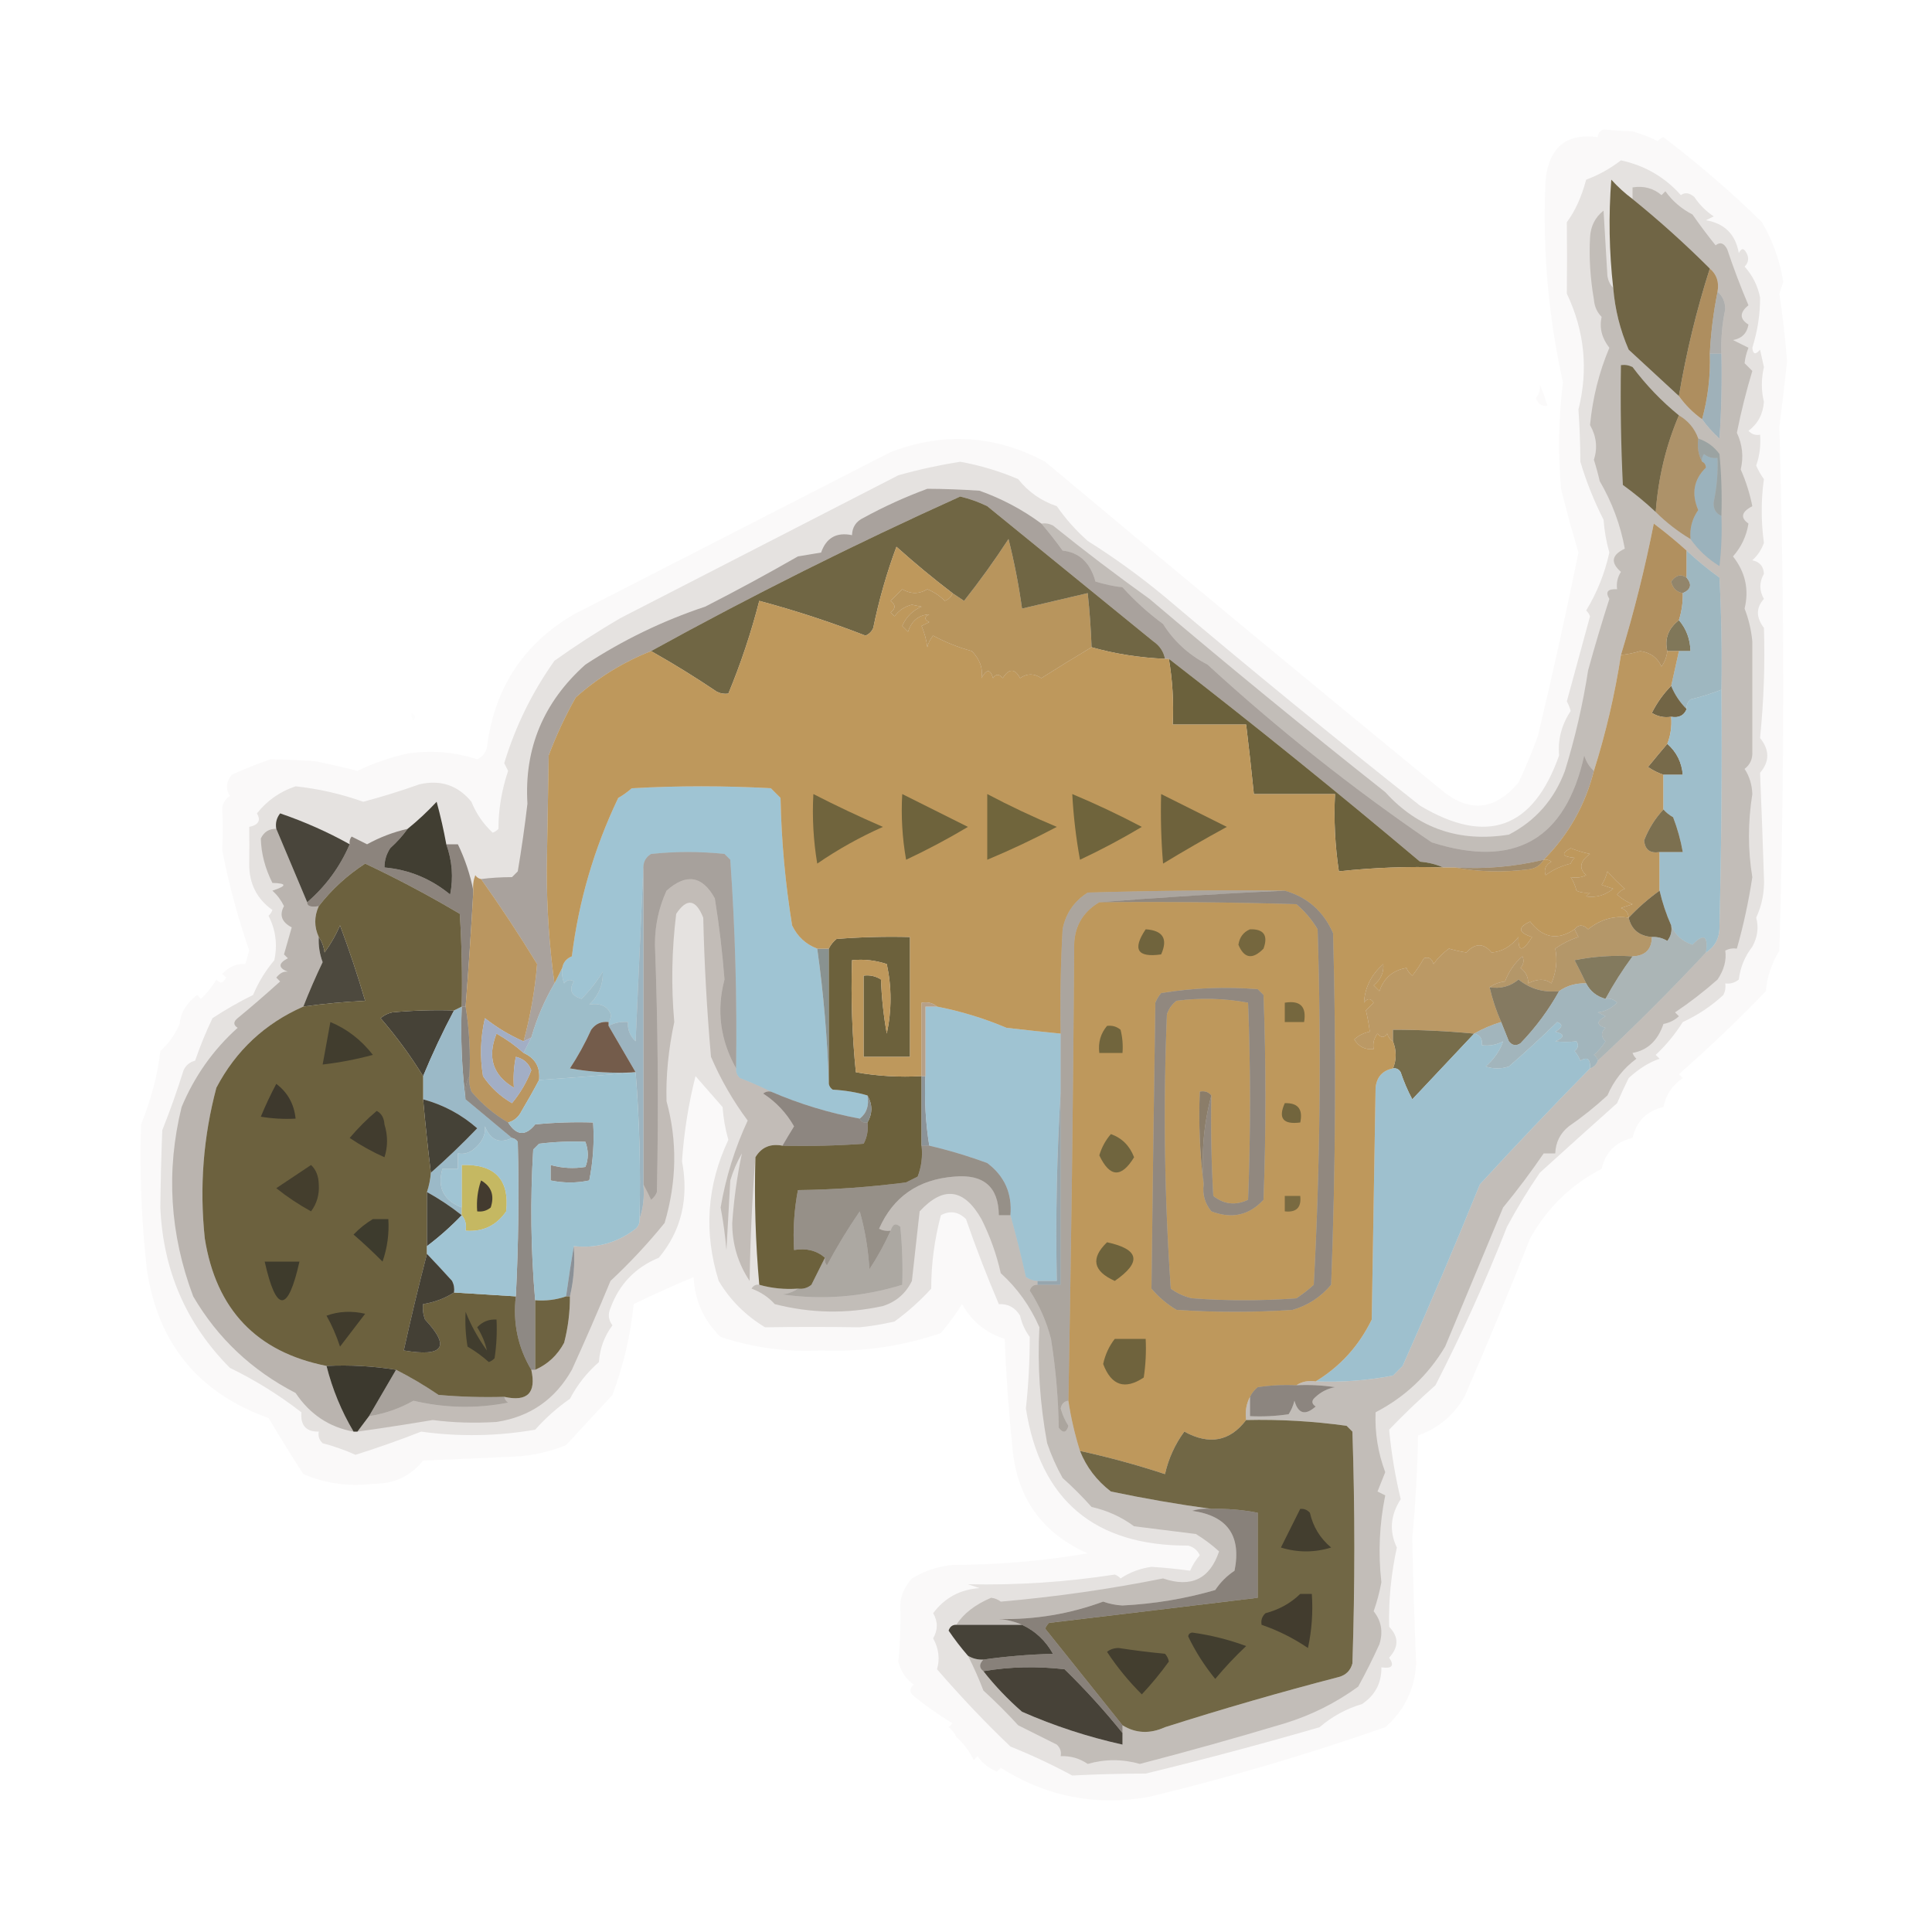<?xml version="1.0" encoding="UTF-8"?>
<!DOCTYPE svg PUBLIC "-//W3C//DTD SVG 1.1//EN" "http://www.w3.org/Graphics/SVG/1.1/DTD/svg11.dtd">
<svg xmlns="http://www.w3.org/2000/svg" version="1.1" width="500px" height="500px" style="shape-rendering:geometricPrecision; text-rendering:geometricPrecision; image-rendering:optimizeQuality; fill-rule:evenodd; clip-rule:evenodd" xmlns:xlink="http://www.w3.org/1999/xlink">
<g><path style="opacity:0.031" fill="#4e3b27" d="M 247.5,449.5 C 247.047,448.542 246.381,447.708 245.5,447C 245.833,446.667 246.167,446.333 246.5,446C 242.438,443.5 238.938,441 236,438.5C 235.383,437.551 235.549,436.718 236.5,436C 234.422,434.514 233.089,432.514 232.5,430C 232.956,425.458 233.123,420.625 233,415.5C 233.022,413.079 234.022,410.746 236,408.5C 239.215,406.539 242.715,405.373 246.5,405C 258.278,404.982 269.944,403.982 281.5,402C 269.614,396.762 263.114,387.596 262,374.5C 261.038,365.189 260.372,355.855 260,346.5C 255.124,344.956 251.457,341.956 249,337.5C 247.348,340.086 245.515,342.586 243.5,345C 233.485,348.429 223.152,349.929 212.5,349.5C 203.596,349.966 194.929,348.799 186.5,346C 182.148,341.788 179.814,336.622 179.5,330.5C 174.322,332.67 169.155,335.003 164,337.5C 163.18,345.572 161.347,353.405 158.5,361C 154.498,365.341 150.498,369.675 146.5,374C 142.024,375.811 137.357,376.811 132.5,377C 124.833,377.333 117.167,377.667 109.5,378C 106.227,382.075 101.893,384.075 96.5,384C 90.288,384.782 84.288,383.948 78.5,381.5C 75.405,376.696 72.405,371.862 69.5,367C 51.321,360.484 40.821,347.651 38,328.5C 36.596,315.837 36.096,303.337 36.5,291C 39.111,284.569 40.778,278.236 41.5,272C 43.645,270.057 45.312,267.724 46.5,265C 46.706,262.135 48.206,259.635 51,257.5C 51.333,257.833 51.667,258.167 52,258.5C 53.574,257.016 54.907,255.349 56,253.5C 56.914,254.654 57.747,254.487 58.5,253C 58.167,252.667 57.833,252.333 57.5,252C 59.39,250.127 61.39,249.294 63.5,249.5C 63.833,248.333 64.167,247.167 64.5,246C 61.56,237.51 59.226,228.843 57.5,220C 57.708,216.312 57.708,212.645 57.5,209C 57.755,207.674 58.422,206.674 59.5,206C 58.328,204.132 58.495,202.298 60,200.5C 63.251,199.018 66.585,197.684 70,196.5C 73.676,196.561 77.51,196.727 81.5,197C 85.194,197.732 88.861,198.565 92.5,199.5C 96.601,197.521 100.934,196.021 105.5,195C 111.634,194.1 117.634,194.6 123.5,196.5C 124.799,195.91 125.632,194.91 126,193.5C 127.904,178.154 135.404,166.654 148.5,159C 175.833,145 203.167,131 230.5,117C 244.251,111.758 257.584,112.591 270.5,119.5C 304.329,147.825 338.329,175.992 372.5,204C 379.924,210.442 386.758,209.942 393,202.5C 394.862,198.581 396.529,194.581 398,190.5C 401.768,174.722 405.268,158.889 408.5,143C 406.877,137.572 405.377,132.072 404,126.5C 403.183,117.255 403.35,108.089 404.5,99C 400.657,81.74 399.157,64.24 400,46.5C 400.911,38.067 405.411,34.4 413.5,35.5C 413.489,34.559 413.989,33.892 415,33.5C 417.352,33.735 419.852,33.901 422.5,34C 424.762,34.642 426.929,35.475 429,36.5C 429.414,36.043 429.914,35.709 430.5,35.5C 439.493,42.331 447.993,49.664 456,57.5C 458.907,62.568 460.74,67.734 461.5,73C 461.167,74 460.833,75 460.5,76C 461.391,82.026 462.058,87.86 462.5,93.5C 461.88,99.189 461.213,104.856 460.5,110.5C 461.807,155.875 461.807,201.042 460.5,246C 458.452,249.417 457.286,252.917 457,256.5C 450.153,263.665 442.653,270.832 434.5,278C 434.833,278.333 435.167,278.667 435.5,279C 432.758,280.886 431.091,283.386 430.5,286.5C 426.167,287.5 423.5,290.167 422.5,294.5C 418.167,295.5 415.5,298.167 414.5,302.5C 406.575,306.591 400.408,312.591 396,320.5C 390.401,334.634 384.735,348.3 379,361.5C 376.195,366.308 372.195,369.642 367,371.5C 366.819,380.411 366.319,389.245 365.5,398C 365.704,408.807 366.038,419.641 366.5,430.5C 366.134,437.168 363.467,442.668 358.5,447C 338.485,454.004 318.152,460.004 297.5,465C 283.591,467.485 270.758,464.985 259,457.5C 258.667,457.833 258.333,458.167 258,458.5C 255.929,457.636 254.262,456.303 253,454.5C 252.667,454.833 252.333,455.167 252,455.5C 250.847,453.182 249.347,451.182 247.5,449.5 Z"/></g>
<g><path style="opacity:0.027" fill="#513d29" d="M 398.5,99.5 C 399.224,101.218 399.891,103.052 400.5,105C 399.068,105.27 398.068,104.604 397.5,103C 398.337,101.989 398.67,100.822 398.5,99.5 Z"/></g>
<g><path style="opacity:0.008" fill="#503d28" d="M 400.5,100.5 C 401.833,101.167 401.833,101.167 400.5,100.5 Z"/></g>
<g><path style="opacity:0.119" fill="#473523" d="M 419.5,41.5 C 425.705,42.848 430.872,45.848 435,50.5C 436.073,49.72 437.24,49.887 438.5,51C 439.833,53 441.5,54.667 443.5,56C 442.833,56.333 442.167,56.667 441.5,57C 446.333,57.833 449.167,60.667 450,65.5C 450.667,64.167 451.333,64.167 452,65.5C 452.684,66.784 452.517,67.951 451.5,69C 453.574,71.302 454.908,73.968 455.5,77C 455.536,81.259 454.869,85.593 453.5,90C 453.646,91.727 454.313,91.894 455.5,90.5C 455.833,92 456.167,93.5 456.5,95C 455.788,98.069 455.788,101.069 456.5,104C 456.266,107.176 454.932,109.676 452.5,111.5C 453.325,112.386 454.325,112.719 455.5,112.5C 455.726,115.249 455.393,117.916 454.5,120.5C 455.04,121.748 455.707,122.915 456.5,124C 455.739,129.376 455.739,134.876 456.5,140.5C 455.872,142.258 454.872,143.758 453.5,145C 455.41,145.408 456.41,146.575 456.5,148.5C 455.268,150.683 455.268,152.849 456.5,155C 454.437,157.274 454.437,159.774 456.5,162.5C 456.802,171.861 456.469,181.361 455.5,191C 457.994,194.084 457.994,197.084 455.5,200C 455.886,209.262 456.219,218.262 456.5,227C 456.691,230.698 456.024,234.198 454.5,237.5C 455.191,240.002 454.858,242.502 453.5,245C 451.554,247.502 450.387,250.336 450,253.5C 448.989,254.337 447.822,254.67 446.5,254.5C 446.649,255.552 446.483,256.552 446,257.5C 442.885,260.378 439.385,262.711 435.5,264.5C 433.514,267.649 431.181,270.483 428.5,273C 428.833,273.333 429.167,273.667 429.5,274C 426.802,274.912 424.135,276.579 421.5,279C 420.405,281.195 419.405,283.362 418.5,285.5C 411.844,291.438 405.177,297.438 398.5,303.5C 395.402,308.033 392.569,312.7 390,317.5C 384.505,331.487 378.339,345.154 371.5,358.5C 367.25,362.254 363.25,366.087 359.5,370C 360.083,376.105 361.083,382.105 362.5,388C 359.826,392.125 359.493,396.292 361.5,400.5C 360.007,407.386 359.341,414.219 359.5,421C 362.025,423.607 362.025,426.273 359.5,429C 360.943,431.078 360.276,431.911 357.5,431.5C 357.559,435.548 355.892,438.715 352.5,441C 348.385,442.223 344.718,444.223 341.5,447C 326.667,451.313 311.667,455.313 296.5,459C 290.113,459.004 283.779,459.171 277.5,459.5C 272.308,456.702 266.975,454.202 261.5,452C 255.232,446.046 248.899,439.379 242.5,432C 243.292,429.309 242.959,426.642 241.5,424C 242.758,421.815 242.758,419.648 241.5,417.5C 244.466,413.515 248.466,411.349 253.5,411C 252.5,410.667 251.5,410.333 250.5,410C 263.203,410.282 275.87,409.449 288.5,407.5C 289.086,407.709 289.586,408.043 290,408.5C 292.386,406.909 295.053,405.909 298,405.5C 301.325,405.708 304.658,406.041 308,406.5C 308.635,405.034 309.469,403.7 310.5,402.5C 309.91,401.201 308.91,400.368 307.5,400C 283.228,400.063 269.228,388.229 265.5,364.5C 266.163,358.487 266.496,352.32 266.5,346C 265.283,344.352 264.45,342.519 264,340.5C 262.736,338.393 260.903,337.393 258.5,337.5C 255.45,330.375 252.616,323.042 250,315.5C 248.028,313.558 245.861,313.224 243.5,314.5C 241.821,320.831 240.988,327.165 241,333.5C 238.075,336.695 234.908,339.528 231.5,342C 228.532,342.694 225.532,343.194 222.5,343.5C 214.273,343.377 206.106,343.377 198,343.5C 192.948,340.448 188.948,336.448 186,331.5C 182.093,318.949 182.926,306.783 188.5,295C 187.718,292.26 187.218,289.426 187,286.5C 184.667,283.833 182.333,281.167 180,278.5C 178.176,285.702 177.009,293.035 176.5,300.5C 178.319,310.217 176.319,318.551 170.5,325.5C 164.432,327.992 160.266,332.325 158,338.5C 157.28,340.112 157.446,341.612 158.5,343C 156.407,345.782 155.24,348.949 155,352.5C 151.898,355.212 149.398,358.379 147.5,362C 144.203,364.295 141.203,366.962 138.5,370C 128.679,371.697 118.845,371.863 109,370.5C 103.365,372.711 97.699,374.711 92,376.5C 89.264,375.273 86.431,374.273 83.5,373.5C 82.614,372.675 82.281,371.675 82.5,370.5C 79.234,370.567 77.734,368.901 78,365.5C 72.253,361.041 66.086,357.207 59.5,354C 48.198,342.636 42.198,328.802 41.5,312.5C 41.567,305.903 41.733,299.236 42,292.5C 44.034,287.398 45.867,282.231 47.5,277C 48.098,275.699 49.098,274.865 50.5,274.5C 51.795,270.72 53.295,267.053 55,263.5C 58.391,261.268 61.891,259.268 65.5,257.5C 66.871,254.226 68.704,251.226 71,248.5C 71.85,244.464 71.35,240.631 69.5,237C 69.957,236.586 70.291,236.086 70.5,235.5C 66.443,232.614 64.443,228.614 64.5,223.5C 64.554,220.366 64.554,217.199 64.5,214C 66.904,213.492 67.571,212.325 66.5,210.5C 69.136,207.181 72.469,204.848 76.5,203.5C 82.494,204.142 88.327,205.475 94,207.5C 98.892,206.203 103.725,204.703 108.5,203C 113.979,201.715 118.479,203.215 122,207.5C 123.248,210.579 125.081,213.246 127.5,215.5C 128.086,215.291 128.586,214.957 129,214.5C 128.996,209.503 129.829,204.503 131.5,199.5C 131.167,198.833 130.833,198.167 130.5,197.5C 133.406,187.939 137.739,179.106 143.5,171C 148.996,167.084 154.663,163.418 160.5,160C 184.441,147.695 208.441,135.362 232.5,123C 237.762,121.524 243.096,120.357 248.5,119.5C 253.725,120.457 258.725,121.957 263.5,124C 266.13,127.317 269.463,129.65 273.5,131C 275.759,134.265 278.426,137.265 281.5,140C 288.455,144.369 295.121,149.202 301.5,154.5C 323.189,172.853 345.189,190.853 367.5,208.5C 384.79,218.836 396.79,214.502 403.5,195.5C 403.122,191.442 404.122,187.608 406.5,184C 406.265,183.127 405.931,182.293 405.5,181.5C 407.501,174.15 409.501,166.817 411.5,159.5C 411.291,158.914 410.957,158.414 410.5,158C 413.333,153.338 415.333,148.338 416.5,143C 415.718,140.26 415.218,137.426 415,134.5C 412.554,129.706 410.554,124.706 409,119.5C 408.98,114.922 408.813,110.422 408.5,106C 411.093,95.669 410.093,85.669 405.5,76C 405.566,69.76 405.566,63.594 405.5,57.5C 407.619,54.679 409.285,51.013 410.5,46.5C 413.703,45.319 416.703,43.652 419.5,41.5 Z"/></g>
<g><path style="opacity:0.204" fill="#3d2e20" d="M 250.5,428.5 C 251.708,429.234 253.041,429.567 254.5,429.5C 253.375,430.652 253.375,431.652 254.5,432.5C 257.489,436.297 260.822,439.797 264.5,443C 272.863,446.677 281.53,449.511 290.5,451.5C 290.5,450.5 290.5,449.5 290.5,448.5C 290.5,447.833 290.5,447.167 290.5,446.5C 293.913,448.607 297.58,448.773 301.5,447C 316.415,442.249 331.415,437.916 346.5,434C 348.333,433.5 349.5,432.333 350,430.5C 350.667,410.5 350.667,390.5 350,370.5C 349.5,370 349,369.5 348.5,369C 339.875,367.799 331.208,367.299 322.5,367.5C 322.205,365.265 322.539,363.265 323.5,361.5C 323.5,363.167 323.5,364.833 323.5,366.5C 326.85,366.665 330.183,366.498 333.5,366C 334.191,364.933 334.691,363.766 335,362.5C 335.967,365.905 337.8,366.405 340.5,364C 339.359,363.259 339.359,362.425 340.5,361.5C 341.912,360.194 343.579,359.36 345.5,359C 342.183,358.502 338.85,358.335 335.5,358.5C 336.919,357.549 338.585,357.216 340.5,357.5C 347.23,357.774 353.897,357.274 360.5,356C 361.333,355.167 362.167,354.333 363,353.5C 369.942,337.949 376.609,322.282 383,306.5C 392.339,296.328 401.839,286.328 411.5,276.5C 412.5,276.167 413.167,275.5 413.5,274.5C 423.194,265.473 432.527,256.14 441.5,246.5C 443.941,244.925 445.107,242.592 445,239.5C 445.5,219.169 445.667,198.836 445.5,178.5C 445.666,168.828 445.5,159.161 445,149.5C 442.002,147.332 439.169,144.999 436.5,142.5C 433.79,140.055 430.956,137.722 428,135.5C 425.739,146.97 422.906,158.303 419.5,169.5C 417.935,179.652 415.602,189.652 412.5,199.5C 411.313,198.466 410.48,197.133 410,195.5C 405.161,217.342 391.994,224.842 370.5,218C 350.163,204.136 330.83,188.802 312.5,172C 307.664,169.493 303.83,165.993 301,161.5C 297.175,158.675 293.675,155.508 290.5,152C 288.109,151.713 285.776,151.213 283.5,150.5C 282.157,145.635 279.324,142.968 275,142.5C 273.231,140.055 271.398,137.722 269.5,135.5C 270.552,135.351 271.552,135.517 272.5,136C 280.664,142.579 288.997,148.912 297.5,155C 317.471,171.958 337.804,188.624 358.5,205C 367.024,214.399 377.691,218.065 390.5,216C 397.391,212.434 402.225,206.934 405,199.5C 407.651,190.899 409.651,182.232 411,173.5C 412.71,167.269 414.544,161.102 416.5,155C 415.391,153.187 416.058,152.354 418.5,152.5C 418.286,150.856 418.62,149.356 419.5,148C 416.742,145.598 417.075,143.598 420.5,142C 419.374,135.841 417.207,130.007 414,124.5C 413.578,122.645 413.078,120.811 412.5,119C 413.492,115.93 413.159,112.93 411.5,110C 412.159,103.028 413.825,96.361 416.5,90C 414.536,87.482 413.87,84.816 414.5,82C 413.316,80.82 412.649,79.32 412.5,77.5C 411.551,72.036 411.218,66.702 411.5,61.5C 411.633,58.586 412.8,56.253 415,54.5C 415.333,60.167 415.667,65.833 416,71.5C 416.232,72.737 416.732,73.737 417.5,74.5C 417.945,80.061 419.279,85.394 421.5,90.5C 425.828,94.494 430.161,98.494 434.5,102.5C 436.167,104.833 438.167,106.833 440.5,108.5C 441.793,110.296 443.293,111.963 445,113.5C 445.5,106.174 445.666,98.841 445.5,91.5C 445.356,87.626 445.69,83.792 446.5,80C 446.475,78.124 445.809,76.624 444.5,75.5C 444.946,72.99 444.28,70.99 442.5,69.5C 436.157,63.158 429.491,57.158 422.5,51.5C 422.5,50.5 422.5,49.5 422.5,48.5C 425.394,48.042 427.894,48.709 430,50.5C 430.333,50.167 430.667,49.833 431,49.5C 432.857,52.07 435.191,54.07 438,55.5C 439.863,58.169 441.863,60.836 444,63.5C 445.147,62.542 446.147,62.875 447,64.5C 448.627,69.377 450.46,74.211 452.5,79C 450.175,80.881 450.175,82.548 452.5,84C 452.113,86.261 450.779,87.594 448.5,88C 449.833,88.667 451.167,89.333 452.5,90C 451.949,91.398 451.616,92.732 451.5,94C 452.167,94.667 452.833,95.333 453.5,96C 451.925,101.215 450.591,106.548 449.5,112C 450.94,115.055 451.273,118.222 450.5,121.5C 451.858,124.588 452.858,127.755 453.5,131C 450.675,132.474 450.342,133.974 452.5,135.5C 451.986,138.735 450.652,141.568 448.5,144C 451.696,148.072 452.696,152.572 451.5,157.5C 452.559,160.235 453.225,163.069 453.5,166C 453.484,175.502 453.484,185.002 453.5,194.5C 453.61,196.374 452.944,197.874 451.5,199C 452.743,200.87 453.41,203.036 453.5,205.5C 452.338,212.854 452.338,220.02 453.5,227C 452.539,233.335 451.205,239.501 449.5,245.5C 448.448,245.351 447.448,245.517 446.5,246C 446.848,248.508 446.181,251.008 444.5,253.5C 441.065,256.548 437.398,259.381 433.5,262C 433.833,262.333 434.167,262.667 434.5,263C 433.377,264.044 432.044,264.71 430.5,265C 429.031,269.322 426.365,271.822 422.5,272.5C 422.709,273.086 423.043,273.586 423.5,274C 420.179,276.452 417.679,279.618 416,283.5C 412.849,286.407 409.516,289.074 406,291.5C 403.774,293.285 402.608,295.618 402.5,298.5C 401.5,298.5 400.5,298.5 399.5,298.5C 396.28,303.225 392.78,307.892 389,312.5C 383.994,324.51 378.994,336.51 374,348.5C 369.616,355.884 363.616,361.551 356,365.5C 355.79,370.828 356.623,375.995 358.5,381C 357.833,382.667 357.167,384.333 356.5,386C 357.167,386.333 357.833,386.667 358.5,387C 356.978,394.435 356.645,401.935 357.5,409.5C 357.019,412.083 356.352,414.583 355.5,417C 357.487,419.47 357.987,422.303 357,425.5C 355.315,429.231 353.482,432.898 351.5,436.5C 345.729,440.707 339.396,443.874 332.5,446C 320.05,449.737 307.55,453.237 295,456.5C 290.467,455.22 285.967,455.22 281.5,456.5C 279.382,455.054 277.049,454.387 274.5,454.5C 274.719,453.325 274.386,452.325 273.5,451.5C 270.202,449.84 266.869,448.173 263.5,446.5C 260.647,443.372 257.647,440.372 254.5,437.5C 253.312,434.377 251.979,431.377 250.5,428.5 Z"/></g>
<g><path style="opacity:0.806" fill="#695e39" d="M 434.5,160.5 C 436.397,162.698 437.397,165.364 437.5,168.5C 436.5,168.5 435.5,168.5 434.5,168.5C 433.5,168.5 432.5,168.5 431.5,168.5C 430.747,165.312 431.747,162.646 434.5,160.5 Z"/></g>
<g><path style="opacity:0.92" fill="#ad8954" d="M 436.5,142.5 C 436.5,144.833 436.5,147.167 436.5,149.5C 435.061,148.491 433.728,148.824 432.5,150.5C 432.879,152.213 433.879,153.213 435.5,153.5C 435.552,155.903 435.219,158.236 434.5,160.5C 431.747,162.646 430.747,165.312 431.5,168.5C 431.361,169.919 430.861,171.252 430,172.5C 428.948,170.189 427.115,168.856 424.5,168.5C 422.735,169.026 421.068,169.359 419.5,169.5C 422.906,158.303 425.739,146.97 428,135.5C 430.956,137.722 433.79,140.055 436.5,142.5 Z"/></g>
<g><path style="opacity:0.71" fill="#715f3b" d="M 436.5,149.5 C 437.954,151.263 437.62,152.597 435.5,153.5C 433.879,153.213 432.879,152.213 432.5,150.5C 433.728,148.824 435.061,148.491 436.5,149.5 Z"/></g>
<g><path style="opacity:0.859" fill="#95b0bd" d="M 445.5,133.5 C 445.666,137.846 445.499,142.179 445,146.5C 442.002,144.667 439.502,142.334 437.5,139.5C 437.248,136.756 437.915,134.256 439.5,132C 437.674,127.751 438.341,124.084 441.5,121C 441.43,120.235 441.097,119.735 440.5,119.5C 440.369,118.761 440.536,118.094 441,117.5C 442.011,118.337 443.178,118.67 444.5,118.5C 444.644,122.375 444.31,126.208 443.5,130C 443.387,131.699 444.053,132.866 445.5,133.5 Z"/></g>
<g><path style="opacity:0.588" fill="#809093" d="M 439.5,113.5 C 441.735,114.228 443.568,115.561 445,117.5C 445.499,122.823 445.666,128.156 445.5,133.5C 444.053,132.866 443.387,131.699 443.5,130C 444.31,126.208 444.644,122.375 444.5,118.5C 443.178,118.67 442.011,118.337 441,117.5C 440.536,118.094 440.369,118.761 440.5,119.5C 439.539,117.735 439.205,115.735 439.5,113.5 Z"/></g>
<g><path style="opacity:0.885" fill="#685d39" d="M 434.5,107.5 C 431.167,115.279 429.167,123.612 428.5,132.5C 425.831,130.001 422.998,127.668 420,125.5C 419.5,115.172 419.334,104.839 419.5,94.5C 420.552,94.35 421.552,94.517 422.5,95C 426.03,99.695 430.03,103.862 434.5,107.5 Z"/></g>
<g><path style="opacity:0.769" fill="#a68551" d="M 434.5,107.5 C 436.914,108.911 438.581,110.911 439.5,113.5C 439.205,115.735 439.539,117.735 440.5,119.5C 441.097,119.735 441.43,120.235 441.5,121C 438.341,124.084 437.674,127.751 439.5,132C 437.915,134.256 437.248,136.756 437.5,139.5C 434.19,137.518 431.19,135.185 428.5,132.5C 429.167,123.612 431.167,115.279 434.5,107.5 Z"/></g>
<g><path style="opacity:0.816" fill="#8fa5b0" d="M 442.5,91.5 C 443.5,91.5 444.5,91.5 445.5,91.5C 445.666,98.841 445.5,106.174 445,113.5C 443.293,111.963 441.793,110.296 440.5,108.5C 442.022,102.948 442.689,97.282 442.5,91.5 Z"/></g>
<g><path style="opacity:0.914" fill="#a88753" d="M 442.5,69.5 C 444.28,70.99 444.946,72.99 444.5,75.5C 443.431,80.88 442.764,86.213 442.5,91.5C 442.689,97.282 442.022,102.948 440.5,108.5C 438.167,106.833 436.167,104.833 434.5,102.5C 436.411,91.194 439.077,80.194 442.5,69.5 Z"/></g>
<g><path style="opacity:0.579" fill="#858989" d="M 444.5,75.5 C 445.809,76.624 446.475,78.124 446.5,80C 445.69,83.792 445.356,87.626 445.5,91.5C 444.5,91.5 443.5,91.5 442.5,91.5C 442.764,86.213 443.431,80.88 444.5,75.5 Z"/></g>
<g><path style="opacity:0.916" fill="#665a38" d="M 422.5,51.5 C 429.491,57.158 436.157,63.158 442.5,69.5C 439.077,80.194 436.411,91.194 434.5,102.5C 430.161,98.494 425.828,94.494 421.5,90.5C 419.279,85.394 417.945,80.061 417.5,74.5C 416.446,65.194 416.279,55.861 417,46.5C 418.704,48.373 420.537,50.04 422.5,51.5 Z"/></g>
<g><path style="opacity:0.342" fill="#35281b" d="M 269.5,135.5 C 271.398,137.722 273.231,140.055 275,142.5C 279.324,142.968 282.157,145.635 283.5,150.5C 285.776,151.213 288.109,151.713 290.5,152C 293.675,155.508 297.175,158.675 301,161.5C 303.83,165.993 307.664,169.493 312.5,172C 330.83,188.802 350.163,204.136 370.5,218C 391.994,224.842 405.161,217.342 410,195.5C 410.48,197.133 411.313,198.466 412.5,199.5C 410.24,208.405 405.907,216.072 399.5,222.5C 391.979,224.308 384.312,224.975 376.5,224.5C 375.5,224.5 374.5,224.5 373.5,224.5C 371.708,223.691 369.708,223.191 367.5,223C 346.138,205.004 324.472,187.504 302.5,170.5C 302.167,170.5 301.833,170.5 301.5,170.5C 301.141,168.629 300.141,167.129 298.5,166C 284.167,154.333 269.833,142.667 255.5,131C 253.242,129.897 250.909,129.064 248.5,128.5C 221.143,140.845 194.476,154.179 168.5,168.5C 161.27,171.362 154.77,175.362 149,180.5C 146.28,185.33 143.947,190.33 142,195.5C 141.833,205.333 141.667,215.167 141.5,225C 141.501,235.19 142.168,245.023 143.5,254.5C 140.933,258.852 138.933,263.519 137.5,268.5C 136.833,268.833 136.167,269.167 135.5,269.5C 137.274,262.907 138.441,256.241 139,249.5C 134.405,241.967 129.571,234.633 124.5,227.5C 126.964,227.176 129.631,227.009 132.5,227C 133,226.5 133.5,226 134,225.5C 134.986,219.646 135.819,213.812 136.5,208C 135.632,193.715 140.632,181.715 151.5,172C 161.194,165.653 171.528,160.653 182.5,157C 190.626,152.851 198.626,148.518 206.5,144C 208.5,143.667 210.5,143.333 212.5,143C 213.836,139.168 216.503,137.668 220.5,138.5C 220.561,136.408 221.561,134.908 223.5,134C 228.806,131.097 234.306,128.597 240,126.5C 244.359,126.516 248.859,126.683 253.5,127C 259.289,129.06 264.623,131.894 269.5,135.5 Z"/></g>
<g><path style="opacity:0.949" fill="#b59057" d="M 282.5,167.5 C 278.177,170.082 273.844,172.749 269.5,175.5C 267.629,174.233 265.796,174.233 264,175.5C 262.62,172.942 261.12,172.942 259.5,175.5C 258.575,174.359 257.741,174.359 257,175.5C 256.309,173.109 255.309,173.109 254,175.5C 254.431,172.968 253.598,170.634 251.5,168.5C 247.98,167.536 244.647,166.203 241.5,164.5C 240.749,165.376 240.249,166.376 240,167.5C 239.749,165.567 239.249,163.734 238.5,162C 239.167,161.667 239.833,161.333 240.5,161C 239.167,160.333 239.167,159.667 240.5,159C 237.741,159.156 235.907,160.656 235,163.5C 234.5,163 234,162.5 233.5,162C 234.5,159.667 236.167,158 238.5,157C 237.667,156.833 236.833,156.667 236,156.5C 234.113,156.969 232.613,157.969 231.5,159.5C 231.167,159.167 230.833,158.833 230.5,158.5C 231.833,157.5 231.833,156.5 230.5,155.5C 231.5,154.5 232.5,153.5 233.5,152.5C 235.702,153.78 237.868,153.78 240,152.5C 241.693,153.184 243.193,154.184 244.5,155.5C 245.522,155.145 246.189,154.478 246.5,153.5C 247.482,154.141 248.482,154.807 249.5,155.5C 253.578,150.343 257.412,145.01 261,139.5C 262.489,145.433 263.656,151.433 264.5,157.5C 270.193,156.162 275.86,154.829 281.5,153.5C 281.998,158.152 282.331,162.819 282.5,167.5 Z"/></g>
<g><path style="opacity:0.937" fill="#695e3a" d="M 301.5,170.5 C 294.829,170.208 288.496,169.208 282.5,167.5C 282.331,162.819 281.998,158.152 281.5,153.5C 275.86,154.829 270.193,156.162 264.5,157.5C 263.656,151.433 262.489,145.433 261,139.5C 257.412,145.01 253.578,150.343 249.5,155.5C 248.482,154.807 247.482,154.141 246.5,153.5C 241.565,149.742 236.732,145.742 232,141.5C 229.473,148.291 227.473,155.291 226,162.5C 225.612,163.428 224.945,164.095 224,164.5C 214.964,160.988 205.798,157.988 196.5,155.5C 194.403,163.693 191.736,171.693 188.5,179.5C 187.448,179.649 186.448,179.483 185.5,179C 179.931,175.248 174.264,171.748 168.5,168.5C 194.476,154.179 221.143,140.845 248.5,128.5C 250.909,129.064 253.242,129.897 255.5,131C 269.833,142.667 284.167,154.333 298.5,166C 300.141,167.129 301.141,168.629 301.5,170.5 Z"/></g>
<g><path style="opacity:0.886" fill="#95b1bc" d="M 436.5,142.5 C 439.169,144.999 442.002,147.332 445,149.5C 445.5,159.161 445.666,168.828 445.5,178.5C 442.927,179.493 440.26,180.326 437.5,181C 436.748,181.671 436.414,182.504 436.5,183.5C 434.744,181.751 433.411,179.751 432.5,177.5C 433.167,174.5 433.833,171.5 434.5,168.5C 435.5,168.5 436.5,168.5 437.5,168.5C 437.397,165.364 436.397,162.698 434.5,160.5C 435.219,158.236 435.552,155.903 435.5,153.5C 437.62,152.597 437.954,151.263 436.5,149.5C 436.5,147.167 436.5,144.833 436.5,142.5 Z"/></g>
<g><path style="opacity:0.969" fill="#706241" d="M 432.5,177.5 C 433.411,179.751 434.744,181.751 436.5,183.5C 435.817,185.176 434.483,185.843 432.5,185.5C 430.712,185.785 429.045,185.452 427.5,184.5C 428.836,181.846 430.503,179.513 432.5,177.5 Z"/></g>
<g><path style="opacity:0.008" fill="#503d28" d="M 106.5,184.5 C 107.525,184.897 107.692,185.563 107,186.5C 106.536,185.906 106.369,185.239 106.5,184.5 Z"/></g>
<g><path style="opacity:0.917" fill="#6d5f3d" d="M 431.5,192.5 C 433.891,194.615 435.224,197.281 435.5,200.5C 433.833,200.5 432.167,200.5 430.5,200.5C 429.099,200.029 427.766,199.362 426.5,198.5C 428.185,196.429 429.852,194.429 431.5,192.5 Z"/></g>
<g><path style="opacity:0.989" fill="#9fc4d3" d="M 211.5,245.5 C 213.124,257.094 214.124,268.76 214.5,280.5C 214.611,281.117 214.944,281.617 215.5,282C 218.695,282.181 221.695,282.681 224.5,283.5C 224.975,286.082 224.308,288.082 222.5,289.5C 214.566,288.032 206.899,285.699 199.5,282.5C 196.976,281.26 194.309,280.093 191.5,279C 190.748,278.329 190.414,277.496 190.5,276.5C 190.766,258.477 190.266,240.477 189,222.5C 188.5,222 188,221.5 187.5,221C 181.167,220.333 174.833,220.333 168.5,221C 167.177,221.816 166.511,222.983 166.5,224.5C 165.833,239.339 165.167,254.339 164.5,269.5C 163.05,268.15 162.383,266.484 162.5,264.5C 160.708,264.366 159.042,264.699 157.5,265.5C 157.5,265.167 157.5,264.833 157.5,264.5C 158.509,263.061 158.176,261.728 156.5,260.5C 155.268,259.855 153.935,259.689 152.5,260C 154.95,257.611 156.117,254.778 156,251.5C 154.429,254.073 152.596,256.406 150.5,258.5C 147.847,257.715 147.18,256.215 148.5,254C 147.551,253.383 146.718,253.549 146,254.5C 145.51,253.207 145.343,251.873 145.5,250.5C 145.75,249.078 146.583,248.078 148,247.5C 149.771,233.185 153.771,219.519 160,206.5C 161.255,205.789 162.421,204.956 163.5,204C 175.5,203.333 187.5,203.333 199.5,204C 200.333,204.833 201.167,205.667 202,206.5C 202.226,217.577 203.226,228.577 205,239.5C 206.385,242.386 208.551,244.386 211.5,245.5 Z"/></g>
<g><path style="opacity:0.989" fill="#6a603b" d="M 302.5,170.5 C 324.472,187.504 346.138,205.004 367.5,223C 369.708,223.191 371.708,223.691 373.5,224.5C 364.446,224.194 355.446,224.528 346.5,225.5C 345.503,218.866 345.17,212.2 345.5,205.5C 338.5,205.5 331.5,205.5 324.5,205.5C 323.893,199.489 323.226,193.489 322.5,187.5C 316.167,187.5 309.833,187.5 303.5,187.5C 303.786,181.741 303.452,176.075 302.5,170.5 Z"/></g>
<g><path style="opacity:0.907" fill="#3a362b" d="M 90.5,218.5 C 87.985,224.348 84.318,229.348 79.5,233.5C 76.836,227.176 74.169,220.843 71.5,214.5C 71.238,213.022 71.571,211.689 72.5,210.5C 78.788,212.647 84.788,215.313 90.5,218.5 Z"/></g>
<g><path style="opacity:0.952" fill="#b99359" d="M 431.5,168.5 C 432.5,168.5 433.5,168.5 434.5,168.5C 433.833,171.5 433.167,174.5 432.5,177.5C 430.503,179.513 428.836,181.846 427.5,184.5C 429.045,185.452 430.712,185.785 432.5,185.5C 432.702,187.95 432.369,190.283 431.5,192.5C 429.852,194.429 428.185,196.429 426.5,198.5C 427.766,199.362 429.099,200.029 430.5,200.5C 430.5,203.5 430.5,206.5 430.5,209.5C 428.343,211.804 426.676,214.471 425.5,217.5C 425.719,219.915 427.052,220.915 429.5,220.5C 429.5,223.833 429.5,227.167 429.5,230.5C 426.627,232.554 423.961,234.887 421.5,237.5C 421.423,236.25 420.756,235.417 419.5,235C 420.5,234.667 421.5,234.333 422.5,234C 420.998,233.417 419.665,232.584 418.5,231.5C 419.025,230.808 419.692,230.308 420.5,230C 418.895,228.64 417.395,227.14 416,225.5C 415.691,226.766 415.191,227.933 414.5,229C 415.5,229.333 416.5,229.667 417.5,230C 415.424,231.693 413.091,232.36 410.5,232C 410.833,231.667 411.167,231.333 411.5,231C 410.175,231.148 409.008,230.982 408,230.5C 407.691,229.234 407.191,228.067 406.5,227C 407.951,227.263 409.284,227.096 410.5,226.5C 408.537,224.731 408.87,222.898 411.5,221C 409.782,220.654 408.115,220.154 406.5,219.5C 403.924,220.883 404.258,221.717 407.5,222C 407.043,222.414 406.709,222.914 406.5,223.5C 404.083,224.072 401.916,225.072 400,226.5C 399.493,225.004 399.993,223.837 401.5,223C 400.906,222.536 400.239,222.369 399.5,222.5C 405.907,216.072 410.24,208.405 412.5,199.5C 415.602,189.652 417.935,179.652 419.5,169.5C 421.068,169.359 422.735,169.026 424.5,168.5C 427.115,168.856 428.948,170.189 430,172.5C 430.861,171.252 431.361,169.919 431.5,168.5 Z"/></g>
<g><path style="opacity:0.944" fill="#9abcca" d="M 445.5,178.5 C 445.667,198.836 445.5,219.169 445,239.5C 445.107,242.592 443.941,244.925 441.5,246.5C 442.112,242.124 440.946,241.457 438,244.5C 435.335,243.61 433.501,241.943 432.5,239.5C 431.213,236.594 430.213,233.594 429.5,230.5C 429.5,227.167 429.5,223.833 429.5,220.5C 431.5,220.5 433.5,220.5 435.5,220.5C 434.964,217.445 434.131,214.445 433,211.5C 432.005,210.934 431.172,210.267 430.5,209.5C 430.5,206.5 430.5,203.5 430.5,200.5C 432.167,200.5 433.833,200.5 435.5,200.5C 435.224,197.281 433.891,194.615 431.5,192.5C 432.369,190.283 432.702,187.95 432.5,185.5C 434.483,185.843 435.817,185.176 436.5,183.5C 436.414,182.504 436.748,181.671 437.5,181C 440.26,180.326 442.927,179.493 445.5,178.5 Z"/></g>
<g><path style="opacity:0.885" fill="#6f613f" d="M 430.5,209.5 C 431.172,210.267 432.005,210.934 433,211.5C 434.131,214.445 434.964,217.445 435.5,220.5C 433.5,220.5 431.5,220.5 429.5,220.5C 427.052,220.915 425.719,219.915 425.5,217.5C 426.676,214.471 428.343,211.804 430.5,209.5 Z"/></g>
<g><path style="opacity:0.948" fill="#38352a" d="M 115.5,218.5 C 117.031,222.79 117.364,227.124 116.5,231.5C 111.497,227.392 105.83,225.059 99.5,224.5C 99.491,222.692 99.991,221.025 101,219.5C 102.707,217.963 104.207,216.296 105.5,214.5C 108.13,212.372 110.63,210.039 113,207.5C 113.995,211.145 114.828,214.812 115.5,218.5 Z"/></g>
<g><path style="opacity:0.491" fill="#302418" d="M 105.5,214.5 C 104.207,216.296 102.707,217.963 101,219.5C 99.991,221.025 99.491,222.692 99.5,224.5C 105.83,225.059 111.497,227.392 116.5,231.5C 117.364,227.124 117.031,222.79 115.5,218.5C 116.5,218.5 117.5,218.5 118.5,218.5C 120.351,222.342 121.684,226.342 122.5,230.5C 121.943,240.557 121.277,250.557 120.5,260.5C 120.167,260.5 119.833,260.5 119.5,260.5C 119.666,252.493 119.5,244.493 119,236.5C 110.982,231.743 102.816,227.41 94.5,223.5C 89.842,226.521 85.842,230.187 82.5,234.5C 80.452,234.84 79.452,234.507 79.5,233.5C 84.318,229.348 87.985,224.348 90.5,218.5C 90.369,217.761 90.536,217.094 91,216.5C 92.333,217.167 93.667,217.833 95,218.5C 98.324,216.67 101.824,215.337 105.5,214.5 Z"/></g>
<g><path style="opacity:0.957" fill="#b8925a" d="M 124.5,227.5 C 129.571,234.633 134.405,241.967 139,249.5C 138.441,256.241 137.274,262.907 135.5,269.5C 131.939,267.952 128.606,265.952 125.5,263.5C 124.338,268.467 124.171,273.467 125,278.5C 126.94,281.395 129.44,283.728 132.5,285.5C 134.632,282.937 136.298,280.104 137.5,277C 136.831,275.153 135.497,273.986 133.5,273.5C 132.969,276.099 132.802,278.765 133,281.5C 127.551,278.291 126.051,273.624 128.5,267.5C 131.039,268.931 133.372,270.597 135.5,272.5C 138.518,273.855 139.851,276.188 139.5,279.5C 138.105,282.142 136.605,284.809 135,287.5C 134.241,289.063 133.074,290.063 131.5,290.5C 127.914,288.42 124.747,285.754 122,282.5C 121.51,281.207 121.343,279.873 121.5,278.5C 121.789,272.409 121.455,266.409 120.5,260.5C 121.277,250.557 121.943,240.557 122.5,230.5C 122.343,229.127 122.51,227.793 123,226.5C 123.383,227.056 123.883,227.389 124.5,227.5 Z"/></g>
<g><path style="opacity:0.844" fill="#ac8954" d="M 421.5,237.5 C 422.205,240.543 424.205,242.21 427.5,242.5C 427.463,245.702 425.797,247.368 422.5,247.5C 417.456,247.173 412.456,247.506 407.5,248.5C 408.559,250.534 409.559,252.534 410.5,254.5C 407.892,254.4 405.558,255.067 403.5,256.5C 399.495,256.926 395.995,255.926 393,253.5C 390.865,255.278 388.365,255.945 385.5,255.5C 386.609,254.71 387.942,254.21 389.5,254C 390.461,251.424 391.961,249.257 394,247.5C 394.492,248.549 394.326,249.549 393.5,250.5C 394.853,251.524 395.52,252.857 395.5,254.5C 397.889,253.253 399.889,253.253 401.5,254.5C 402.78,251.485 403.113,248.485 402.5,245.5C 404.328,244.205 406.328,243.205 408.5,242.5C 408.137,241.817 407.804,241.15 407.5,240.5C 408.542,239.209 409.708,239.209 411,240.5C 414.234,237.914 417.734,236.914 421.5,237.5 Z"/></g>
<g><path style="opacity:0.344" fill="#34281c" d="M 190.5,276.5 C 186.388,269.136 185.388,261.469 187.5,253.5C 186.956,246.45 186.123,239.45 185,232.5C 181.768,226.622 177.601,225.956 172.5,230.5C 170.483,234.919 169.483,239.585 169.5,244.5C 170.291,265.805 170.457,287.139 170,308.5C 169.692,309.308 169.192,309.975 168.5,310.5C 167.828,309.051 167.161,307.718 166.5,306.5C 166.5,279.167 166.5,251.833 166.5,224.5C 166.511,222.983 167.177,221.816 168.5,221C 174.833,220.333 181.167,220.333 187.5,221C 188,221.5 188.5,222 189,222.5C 190.266,240.477 190.766,258.477 190.5,276.5 Z"/></g>
<g><path style="opacity:0.911" fill="#6b5e3c" d="M 429.5,230.5 C 430.213,233.594 431.213,236.594 432.5,239.5C 432.762,240.978 432.429,242.311 431.5,243.5C 430.264,242.754 428.93,242.421 427.5,242.5C 424.205,242.21 422.205,240.543 421.5,237.5C 423.961,234.887 426.627,232.554 429.5,230.5 Z"/></g>
<g><path style="opacity:0.891" fill="#3c372b" d="M 78.5,260.5 C 80.034,256.599 81.701,252.766 83.5,249C 82.713,246.901 82.38,244.734 82.5,242.5C 83.29,243.609 83.79,244.942 84,246.5C 85.586,244.33 86.92,241.996 88,239.5C 90.393,245.899 92.56,252.399 94.5,259C 89.118,259.265 83.785,259.765 78.5,260.5 Z"/></g>
<g><path style="opacity:0.901" fill="#b79158" d="M 407.5,240.5 C 407.804,241.15 408.137,241.817 408.5,242.5C 406.328,243.205 404.328,244.205 402.5,245.5C 403.113,248.485 402.78,251.485 401.5,254.5C 399.889,253.253 397.889,253.253 395.5,254.5C 395.52,252.857 394.853,251.524 393.5,250.5C 394.326,249.549 394.492,248.549 394,247.5C 391.961,249.257 390.461,251.424 389.5,254C 387.942,254.21 386.609,254.71 385.5,255.5C 386.216,258.598 387.216,261.598 388.5,264.5C 385.982,265.264 383.649,266.264 381.5,267.5C 374.52,266.835 367.52,266.502 360.5,266.5C 360.5,267.5 360.5,268.5 360.5,269.5C 359.778,269.082 359.278,268.416 359,267.5C 358.259,268.641 357.425,268.641 356.5,267.5C 355.571,268.689 355.238,270.022 355.5,271.5C 353.284,271.725 351.617,270.892 350.5,269C 351.623,267.956 352.956,267.29 354.5,267C 354.279,265.201 353.946,263.368 353.5,261.5C 354.167,260.833 354.833,260.167 355.5,259.5C 354.726,258.289 353.893,258.289 353,259.5C 353.221,255.567 354.888,252.233 358,249.5C 358.181,251.674 357.348,253.507 355.5,255C 356,255.5 356.5,256 357,256.5C 358.138,253.099 360.471,251.099 364,250.5C 364.308,251.308 364.808,251.975 365.5,252.5C 366.624,251.086 367.624,249.586 368.5,248C 369.744,247.544 370.577,248.044 371,249.5C 372.097,247.947 373.43,246.614 375,245.5C 376.533,245.944 378.033,246.277 379.5,246.5C 381.79,244.033 383.957,244.033 386,246.5C 388.61,246.347 390.943,245.014 393,242.5C 392.851,246.436 394.017,246.436 396.5,242.5C 392.875,241.357 392.709,240.024 396,238.5C 399.278,242.782 403.111,243.448 407.5,240.5 Z"/></g>
<g><path style="opacity:0.774" fill="#685c39" d="M 422.5,247.5 C 419.917,250.997 417.584,254.664 415.5,258.5C 413.225,257.889 411.559,256.555 410.5,254.5C 409.559,252.534 408.559,250.534 407.5,248.5C 412.456,247.506 417.456,247.173 422.5,247.5 Z"/></g>
<g><path style="opacity:0.765" fill="#685b3a" d="M 403.5,256.5 C 400.794,261.386 397.461,265.886 393.5,270C 392.365,270.749 391.365,270.583 390.5,269.5C 389.826,267.805 389.159,266.138 388.5,264.5C 387.216,261.598 386.216,258.598 385.5,255.5C 388.365,255.945 390.865,255.278 393,253.5C 395.995,255.926 399.495,256.926 403.5,256.5 Z"/></g>
<g><path style="opacity:0.209" fill="#3e2f1f" d="M 190.5,276.5 C 190.414,277.496 190.748,278.329 191.5,279C 194.309,280.093 196.976,281.26 199.5,282.5C 198.761,282.369 198.094,282.536 197.5,283C 200.843,285.177 203.51,288.01 205.5,291.5C 204.446,293.201 203.446,294.868 202.5,296.5C 199.369,295.908 197.036,296.908 195.5,299.5C 194.67,309.992 194.17,320.659 194,331.5C 190.993,326.978 189.493,321.978 189.5,316.5C 189.928,310.343 190.761,304.343 192,298.5C 190.725,300.717 189.725,303.051 189,305.5C 188.667,311.5 188.333,317.5 188,323.5C 187.682,319.805 187.182,316.138 186.5,312.5C 187.838,304.665 190.172,297.165 193.5,290C 189.688,284.876 186.521,279.376 184,273.5C 182.94,261.387 182.273,249.387 182,237.5C 180.091,232.684 177.758,232.351 175,236.5C 173.844,245.85 173.677,255.183 174.5,264.5C 172.973,271.678 172.307,278.511 172.5,285C 175.32,295.293 175.153,305.793 172,316.5C 167.7,321.801 163.034,326.801 158,331.5C 154.822,339.173 151.489,346.84 148,354.5C 143.661,362.179 137.161,366.679 128.5,368C 122.718,368.354 117.218,368.187 112,367.5C 105.499,368.585 98.999,369.585 92.5,370.5C 93.512,369.128 94.512,367.795 95.5,366.5C 99.578,365.863 103.411,364.53 107,362.5C 115.133,364.43 123.3,364.597 131.5,363C 130.944,362.617 130.611,362.117 130.5,361.5C 136.5,362.833 138.833,360.5 137.5,354.5C 137.833,354.5 138.167,354.5 138.5,354.5C 141.764,353.073 144.264,350.739 146,347.5C 147.015,343.56 147.515,339.56 147.5,335.5C 148.485,331.366 148.818,327.032 148.5,322.5C 154.456,323.125 159.789,321.625 164.5,318C 165.252,317.329 165.586,316.496 165.5,315.5C 166.477,312.713 166.81,309.713 166.5,306.5C 167.161,307.718 167.828,309.051 168.5,310.5C 169.192,309.975 169.692,309.308 170,308.5C 170.457,287.139 170.291,265.805 169.5,244.5C 169.483,239.585 170.483,234.919 172.5,230.5C 177.601,225.956 181.768,226.622 185,232.5C 186.123,239.45 186.956,246.45 187.5,253.5C 185.388,261.469 186.388,269.136 190.5,276.5 Z"/></g>
<g><path style="opacity:0.602" fill="#85979b" d="M 432.5,239.5 C 433.501,241.943 435.335,243.61 438,244.5C 440.946,241.457 442.112,242.124 441.5,246.5C 432.527,256.14 423.194,265.473 413.5,274.5C 413.389,273.883 413.056,273.383 412.5,273C 413.687,271.981 414.687,270.814 415.5,269.5C 414.289,268.28 414.289,267.113 415.5,266C 413.109,265.309 413.109,264.309 415.5,263C 414.833,262.667 414.167,262.333 413.5,262C 415.345,261.813 417.011,260.98 418.5,259.5C 417.675,258.614 416.675,258.281 415.5,258.5C 417.584,254.664 419.917,250.997 422.5,247.5C 425.797,247.368 427.463,245.702 427.5,242.5C 428.93,242.421 430.264,242.754 431.5,243.5C 432.429,242.311 432.762,240.978 432.5,239.5 Z"/></g>
<g><path style="opacity:0.937" fill="#3c382c" d="M 117.5,261.5 C 114.56,267.046 111.894,272.713 109.5,278.5C 106.273,273.259 102.607,268.259 98.5,263.5C 99.376,262.749 100.376,262.249 101.5,262C 106.823,261.501 112.156,261.334 117.5,261.5 Z"/></g>
<g><path style="opacity:0.792" fill="#90a9b2" d="M 410.5,254.5 C 411.559,256.555 413.225,257.889 415.5,258.5C 416.675,258.281 417.675,258.614 418.5,259.5C 417.011,260.98 415.345,261.813 413.5,262C 414.167,262.333 414.833,262.667 415.5,263C 413.109,264.309 413.109,265.309 415.5,266C 414.289,267.113 414.289,268.28 415.5,269.5C 414.687,270.814 413.687,271.981 412.5,273C 413.056,273.383 413.389,273.883 413.5,274.5C 413.167,275.5 412.5,276.167 411.5,276.5C 411.646,274.058 410.813,273.391 409,274.5C 408.626,273.584 408.126,272.75 407.5,272C 408.451,271.282 408.617,270.449 408,269.5C 406.097,269.694 404.263,269.694 402.5,269.5C 404.991,268.459 404.991,267.626 402.5,267C 404.396,265.935 404.563,265.102 403,264.5C 398.962,268.442 394.795,272.276 390.5,276C 388.5,276.667 386.5,276.667 384.5,276C 386.685,274.074 388.185,271.908 389,269.5C 387.301,270.406 385.467,270.739 383.5,270.5C 383.715,268.821 383.048,267.821 381.5,267.5C 383.649,266.264 385.982,265.264 388.5,264.5C 389.159,266.138 389.826,267.805 390.5,269.5C 391.365,270.583 392.365,270.749 393.5,270C 397.461,265.886 400.794,261.386 403.5,256.5C 405.558,255.067 407.892,254.4 410.5,254.5 Z"/></g>
<g><path style="opacity:0.698" fill="#635c54" d="M 119.5,260.5 C 119.833,260.5 120.167,260.5 120.5,260.5C 121.455,266.409 121.789,272.409 121.5,278.5C 120.539,280.265 120.205,282.265 120.5,284.5C 119.508,276.684 119.174,268.684 119.5,260.5 Z"/></g>
<g><path style="opacity:0.956" fill="#9abbc8" d="M 145.5,250.5 C 145.343,251.873 145.51,253.207 146,254.5C 146.718,253.549 147.551,253.383 148.5,254C 147.18,256.215 147.847,257.715 150.5,258.5C 152.596,256.406 154.429,254.073 156,251.5C 156.117,254.778 154.95,257.611 152.5,260C 153.935,259.689 155.268,259.855 156.5,260.5C 158.176,261.728 158.509,263.061 157.5,264.5C 155.61,264.297 154.11,264.963 153,266.5C 151.435,269.962 149.602,273.295 147.5,276.5C 153.128,277.495 158.794,277.829 164.5,277.5C 156.311,278.256 147.978,278.922 139.5,279.5C 139.851,276.188 138.518,273.855 135.5,272.5C 136.167,271.167 136.833,269.833 137.5,268.5C 138.933,263.519 140.933,258.852 143.5,254.5C 144.167,253.167 144.833,251.833 145.5,250.5 Z"/></g>
<g><path style="opacity:0.969" fill="#87908e" d="M 211.5,245.5 C 212.5,245.5 213.5,245.5 214.5,245.5C 214.5,257.167 214.5,268.833 214.5,280.5C 214.124,268.76 213.124,257.094 211.5,245.5 Z"/></g>
<g><path style="opacity:0.917" fill="#6d623f" d="M 381.5,267.5 C 376.188,273.146 370.855,278.813 365.5,284.5C 364.308,282.258 363.308,279.925 362.5,277.5C 362.043,276.702 361.376,276.369 360.5,276.5C 361.438,274.244 361.438,271.91 360.5,269.5C 360.5,268.5 360.5,267.5 360.5,266.5C 367.52,266.502 374.52,266.835 381.5,267.5 Z"/></g>
<g><path style="opacity:0.876" fill="#92afbc" d="M 166.5,224.5 C 166.5,251.833 166.5,279.167 166.5,306.5C 166.81,309.713 166.477,312.713 165.5,315.5C 165.829,302.656 165.495,289.989 164.5,277.5C 162.178,273.528 159.845,269.528 157.5,265.5C 159.042,264.699 160.708,264.366 162.5,264.5C 162.383,266.484 163.05,268.15 164.5,269.5C 165.167,254.339 165.833,239.339 166.5,224.5 Z"/></g>
<g><path style="opacity:0.922" fill="#6b523f" d="M 157.5,264.5 C 157.5,264.833 157.5,265.167 157.5,265.5C 159.845,269.528 162.178,273.528 164.5,277.5C 158.794,277.829 153.128,277.495 147.5,276.5C 149.602,273.295 151.435,269.962 153,266.5C 154.11,264.963 155.61,264.297 157.5,264.5 Z"/></g>
<g><path style="opacity:0.961" fill="#99b8c7" d="M 119.5,260.5 C 119.174,268.684 119.508,276.684 120.5,284.5C 124.5,287.833 128.5,291.167 132.5,294.5C 129.261,296.056 126.928,295.056 125.5,291.5C 125.733,293.715 124.733,295.715 122.5,297.5C 121.311,298.429 119.978,298.762 118.5,298.5C 118.5,299.833 118.5,301.167 118.5,302.5C 117.167,302.5 115.833,302.5 114.5,302.5C 113.106,307.302 114.773,310.636 119.5,312.5C 119.5,313.167 119.5,313.833 119.5,314.5C 116.672,312.252 113.672,310.252 110.5,308.5C 111.038,306.883 111.371,305.216 111.5,303.5C 115.67,299.83 119.67,295.997 123.5,292C 119.419,288.421 114.752,285.921 109.5,284.5C 109.5,282.5 109.5,280.5 109.5,278.5C 111.894,272.713 114.56,267.046 117.5,261.5C 118.167,261.167 118.833,260.833 119.5,260.5 Z"/></g>
<g><path style="opacity:0.969" fill="#a1adc5" d="M 135.5,269.5 C 136.167,269.167 136.833,268.833 137.5,268.5C 136.833,269.833 136.167,271.167 135.5,272.5C 133.372,270.597 131.039,268.931 128.5,267.5C 126.051,273.624 127.551,278.291 133,281.5C 132.802,278.765 132.969,276.099 133.5,273.5C 135.497,273.986 136.831,275.153 137.5,277C 136.298,280.104 134.632,282.937 132.5,285.5C 129.44,283.728 126.94,281.395 125,278.5C 124.171,273.467 124.338,268.467 125.5,263.5C 128.606,265.952 131.939,267.952 135.5,269.5 Z"/></g>
<g><path style="opacity:0.978" fill="#6a5f3a" d="M 238.5,278.5 C 238.5,284.5 238.5,290.5 238.5,296.5C 238.813,299.247 238.48,301.914 237.5,304.5C 236.5,305 235.5,305.5 234.5,306C 225.226,307.22 215.893,307.887 206.5,308C 205.529,313.072 205.195,318.238 205.5,323.5C 208.698,322.964 211.365,323.631 213.5,325.5C 212.379,327.741 211.213,330.075 210,332.5C 208.989,333.337 207.822,333.67 206.5,333.5C 203.061,333.747 199.728,333.414 196.5,332.5C 195.523,321.581 195.19,310.581 195.5,299.5C 197.036,296.908 199.369,295.908 202.5,296.5C 209.508,296.666 216.508,296.5 223.5,296C 224.406,294.301 224.739,292.467 224.5,290.5C 225.833,288.167 225.833,285.833 224.5,283.5C 221.695,282.681 218.695,282.181 215.5,282C 214.944,281.617 214.611,281.117 214.5,280.5C 214.5,268.833 214.5,257.167 214.5,245.5C 214.953,244.542 215.619,243.708 216.5,243C 222.825,242.5 229.158,242.334 235.5,242.5C 235.5,252.833 235.5,263.167 235.5,273.5C 231.5,273.5 227.5,273.5 223.5,273.5C 223.5,266.5 223.5,259.5 223.5,252.5C 225.144,252.286 226.644,252.62 228,253.5C 228.172,258.202 228.672,262.868 229.5,267.5C 230.791,261.476 230.791,255.476 229.5,249.5C 226.572,248.516 223.572,248.183 220.5,248.5C 220.192,258.22 220.526,267.887 221.5,277.5C 227.128,278.495 232.794,278.829 238.5,278.5 Z"/></g>
<g><path style="opacity:0.975" fill="#8a9296" d="M 238.5,278.5 C 238.833,278.5 239.167,278.5 239.5,278.5C 239.211,284.591 239.545,290.591 240.5,296.5C 239.833,296.5 239.167,296.5 238.5,296.5C 238.5,290.5 238.5,284.5 238.5,278.5 Z"/></g>
<g><path style="opacity:0.958" fill="#3f3c30" d="M 109.5,284.5 C 114.752,285.921 119.419,288.421 123.5,292C 119.67,295.997 115.67,299.83 111.5,303.5C 110.757,297.3 110.09,290.966 109.5,284.5 Z"/></g>
<g><path style="opacity:0.937" fill="#828784" d="M 224.5,283.5 C 225.833,285.833 225.833,288.167 224.5,290.5C 223.508,290.672 222.842,290.338 222.5,289.5C 224.308,288.082 224.975,286.082 224.5,283.5 Z"/></g>
<g><path style="opacity:0.476" fill="#2c2117" d="M 199.5,282.5 C 206.899,285.699 214.566,288.032 222.5,289.5C 222.842,290.338 223.508,290.672 224.5,290.5C 224.739,292.467 224.406,294.301 223.5,296C 216.508,296.5 209.508,296.666 202.5,296.5C 203.446,294.868 204.446,293.201 205.5,291.5C 203.51,288.01 200.843,285.177 197.5,283C 198.094,282.536 198.761,282.369 199.5,282.5 Z"/></g>
<g><path style="opacity:0.975" fill="#9ec3d2" d="M 242.5,260.5 C 248.724,261.721 254.724,263.554 260.5,266C 265.171,266.538 269.838,267.038 274.5,267.5C 274.5,272.5 274.5,277.5 274.5,282.5C 273.504,298.658 273.17,314.991 273.5,331.5C 271.833,331.5 270.167,331.5 268.5,331.5C 267.417,331.461 266.417,331.127 265.5,330.5C 264.275,325.014 262.942,319.68 261.5,314.5C 261.97,308.852 259.97,304.352 255.5,301C 250.573,299.183 245.573,297.683 240.5,296.5C 239.545,290.591 239.211,284.591 239.5,278.5C 239.5,272.5 239.5,266.5 239.5,260.5C 240.5,260.5 241.5,260.5 242.5,260.5 Z"/></g>
<g><path style="opacity:0.972" fill="#695e3a" d="M 119.5,260.5 C 118.833,260.833 118.167,261.167 117.5,261.5C 112.156,261.334 106.823,261.501 101.5,262C 100.376,262.249 99.376,262.749 98.5,263.5C 102.607,268.259 106.273,273.259 109.5,278.5C 109.5,280.5 109.5,282.5 109.5,284.5C 110.09,290.966 110.757,297.3 111.5,303.5C 111.371,305.216 111.038,306.883 110.5,308.5C 110.5,313.167 110.5,317.833 110.5,322.5C 110.5,323.167 110.5,323.833 110.5,324.5C 108.342,332.799 106.342,341.133 104.5,349.5C 114.788,351.238 116.621,348.571 110,341.5C 109.51,340.207 109.343,338.873 109.5,337.5C 112.406,337.043 115.072,336.043 117.5,334.5C 122.833,334.833 128.167,335.167 133.5,335.5C 132.692,342.337 134.025,348.671 137.5,354.5C 138.833,360.5 136.5,362.833 130.5,361.5C 124.824,361.666 119.157,361.499 113.5,361C 109.929,358.579 106.262,356.413 102.5,354.5C 96.591,353.545 90.591,353.211 84.5,353.5C 66.427,349.924 55.927,338.924 53,320.5C 51.602,307.274 52.602,294.274 56,281.5C 61.046,271.89 68.546,264.89 78.5,260.5C 83.785,259.765 89.118,259.265 94.5,259C 92.56,252.399 90.393,245.899 88,239.5C 86.92,241.996 85.586,244.33 84,246.5C 83.79,244.942 83.29,243.609 82.5,242.5C 81.286,239.871 81.286,237.204 82.5,234.5C 85.842,230.187 89.842,226.521 94.5,223.5C 102.816,227.41 110.982,231.743 119,236.5C 119.5,244.493 119.666,252.493 119.5,260.5 Z"/></g>
<g><path style="opacity:0.934" fill="#3b372c" d="M 71.5,280.5 C 74.45,282.728 76.116,285.728 76.5,289.5C 73.482,289.665 70.482,289.498 67.5,289C 68.703,286.095 70.036,283.262 71.5,280.5 Z"/></g>
<g><path style="opacity:0.93" fill="#3f3b2d" d="M 85.5,264.5 C 89.812,266.289 93.479,269.123 96.5,273C 92.218,274.157 87.884,274.99 83.5,275.5C 84.167,271.833 84.833,268.167 85.5,264.5 Z"/></g>
<g><path style="opacity:0.937" fill="#3e3a2d" d="M 97.5,287.5 C 98.725,288.152 99.392,289.319 99.5,291C 100.39,293.893 100.39,296.726 99.5,299.5C 96.339,298.087 93.339,296.42 90.5,294.5C 92.673,291.932 95.006,289.599 97.5,287.5 Z"/></g>
<g><path style="opacity:0.487" fill="#332b23" d="M 121.5,278.5 C 121.343,279.873 121.51,281.207 122,282.5C 124.747,285.754 127.914,288.42 131.5,290.5C 133.674,293.937 136.008,294.103 138.5,291C 143.489,290.501 148.489,290.334 153.5,290.5C 153.827,295.544 153.494,300.544 152.5,305.5C 149.229,306.198 145.896,306.198 142.5,305.5C 142.5,304.167 142.5,302.833 142.5,301.5C 145.469,302.329 148.469,302.495 151.5,302C 152.333,299.919 152.333,297.752 151.5,295.5C 147.486,295.334 143.486,295.501 139.5,296C 139,296.5 138.5,297 138,297.5C 137.204,310.545 137.371,323.545 138.5,336.5C 138.5,342.5 138.5,348.5 138.5,354.5C 138.167,354.5 137.833,354.5 137.5,354.5C 134.025,348.671 132.692,342.337 133.5,335.5C 134.174,322.169 134.341,308.836 134,295.5C 133.617,294.944 133.117,294.611 132.5,294.5C 128.5,291.167 124.5,287.833 120.5,284.5C 120.205,282.265 120.539,280.265 121.5,278.5 Z"/></g>
<g><path style="opacity:0.979" fill="#9dc0ce" d="M 411.5,276.5 C 401.839,286.328 392.339,296.328 383,306.5C 376.609,322.282 369.942,337.949 363,353.5C 362.167,354.333 361.333,355.167 360.5,356C 353.897,357.274 347.23,357.774 340.5,357.5C 346.86,353.636 351.693,348.303 355,341.5C 355.333,321.5 355.667,301.5 356,281.5C 356.288,278.713 357.788,277.047 360.5,276.5C 361.376,276.369 362.043,276.702 362.5,277.5C 363.308,279.925 364.308,282.258 365.5,284.5C 370.855,278.813 376.188,273.146 381.5,267.5C 383.048,267.821 383.715,268.821 383.5,270.5C 385.467,270.739 387.301,270.406 389,269.5C 388.185,271.908 386.685,274.074 384.5,276C 386.5,276.667 388.5,276.667 390.5,276C 394.795,272.276 398.962,268.442 403,264.5C 404.563,265.102 404.396,265.935 402.5,267C 404.991,267.626 404.991,268.459 402.5,269.5C 404.263,269.694 406.097,269.694 408,269.5C 408.617,270.449 408.451,271.282 407.5,272C 408.126,272.75 408.626,273.584 409,274.5C 410.813,273.391 411.646,274.058 411.5,276.5 Z"/></g>
<g><path style="opacity:0.881" fill="#3f3a2b" d="M 80.5,301.5 C 81.777,302.694 82.444,304.36 82.5,306.5C 82.679,309.131 82.013,311.465 80.5,313.5C 77.291,311.735 74.291,309.735 71.5,307.5C 74.518,305.474 77.518,303.474 80.5,301.5 Z"/></g>
<g><path style="opacity:0.987" fill="#c4b760" d="M 119.5,314.5 C 119.5,313.833 119.5,313.167 119.5,312.5C 119.5,308.833 119.5,305.167 119.5,301.5C 128.056,301.218 131.889,305.218 131,313.5C 128.45,317.192 124.95,318.858 120.5,318.5C 120.768,316.901 120.434,315.568 119.5,314.5 Z"/></g>
<g><path style="opacity:0.99" fill="#423b2f" d="M 124.5,305.5 C 127.183,307.041 128.016,309.374 127,312.5C 125.989,313.337 124.822,313.67 123.5,313.5C 123.279,310.721 123.612,308.054 124.5,305.5 Z"/></g>
<g><path style="opacity:0.977" fill="#9dc2d1" d="M 164.5,277.5 C 165.495,289.989 165.829,302.656 165.5,315.5C 165.586,316.496 165.252,317.329 164.5,318C 159.789,321.625 154.456,323.125 148.5,322.5C 147.78,326.73 147.113,331.063 146.5,335.5C 143.946,336.388 141.279,336.721 138.5,336.5C 137.371,323.545 137.204,310.545 138,297.5C 138.5,297 139,296.5 139.5,296C 143.486,295.501 147.486,295.334 151.5,295.5C 152.333,297.752 152.333,299.919 151.5,302C 148.469,302.495 145.469,302.329 142.5,301.5C 142.5,302.833 142.5,304.167 142.5,305.5C 145.896,306.198 149.229,306.198 152.5,305.5C 153.494,300.544 153.827,295.544 153.5,290.5C 148.489,290.334 143.489,290.501 138.5,291C 136.008,294.103 133.674,293.937 131.5,290.5C 133.074,290.063 134.241,289.063 135,287.5C 136.605,284.809 138.105,282.142 139.5,279.5C 147.978,278.922 156.311,278.256 164.5,277.5 Z"/></g>
<g><path style="opacity:0.437" fill="#302519" d="M 238.5,296.5 C 239.167,296.5 239.833,296.5 240.5,296.5C 245.573,297.683 250.573,299.183 255.5,301C 259.97,304.352 261.97,308.852 261.5,314.5C 260.5,314.5 259.5,314.5 258.5,314.5C 258.416,307.17 254.582,303.837 247,304.5C 237.658,305.214 231.158,309.714 227.5,318C 228.448,318.483 229.448,318.649 230.5,318.5C 228.933,321.967 227.099,325.3 225,328.5C 224.712,323.399 223.878,318.399 222.5,313.5C 219.417,317.997 216.583,322.664 214,327.5C 213.536,326.906 213.369,326.239 213.5,325.5C 211.365,323.631 208.698,322.964 205.5,323.5C 205.195,318.238 205.529,313.072 206.5,308C 215.893,307.887 225.226,307.22 234.5,306C 235.5,305.5 236.5,305 237.5,304.5C 238.48,301.914 238.813,299.247 238.5,296.5 Z"/></g>
<g><path style="opacity:0.978" fill="#434034" d="M 110.5,308.5 C 113.672,310.252 116.672,312.252 119.5,314.5C 116.729,317.392 113.729,320.058 110.5,322.5C 110.5,317.833 110.5,313.167 110.5,308.5 Z"/></g>
<g><path style="opacity:0.978" fill="#3d3b2d" d="M 96.5,315.5 C 97.833,315.5 99.167,315.5 100.5,315.5C 100.737,319.273 100.237,322.94 99,326.5C 96.554,324.041 94.054,321.708 91.5,319.5C 93.015,317.918 94.681,316.584 96.5,315.5 Z"/></g>
<g><path style="opacity:0.913" fill="#8fa1aa" d="M 274.5,282.5 C 274.5,299.167 274.5,315.833 274.5,332.5C 272.5,332.5 270.5,332.5 268.5,332.5C 268.5,332.167 268.5,331.833 268.5,331.5C 270.167,331.5 271.833,331.5 273.5,331.5C 273.17,314.991 273.504,298.658 274.5,282.5 Z"/></g>
<g><path style="opacity:0.253" fill="#3b2c1e" d="M 71.5,214.5 C 74.169,220.843 76.836,227.176 79.5,233.5C 79.452,234.507 80.452,234.84 82.5,234.5C 81.286,237.204 81.286,239.871 82.5,242.5C 82.38,244.734 82.713,246.901 83.5,249C 81.701,252.766 80.034,256.599 78.5,260.5C 68.546,264.89 61.046,271.89 56,281.5C 52.602,294.274 51.602,307.274 53,320.5C 55.927,338.924 66.427,349.924 84.5,353.5C 86.017,359.529 88.35,365.196 91.5,370.5C 85.204,369.366 80.204,366.032 76.5,360.5C 65.156,354.651 56.323,346.318 50,335.5C 43.933,319.357 42.933,303.024 47,286.5C 50.344,278.509 55.177,271.676 61.5,266C 60.359,265.259 60.359,264.425 61.5,263.5C 64.817,260.782 68.484,257.615 72.5,254C 72.167,253.667 71.833,253.333 71.5,253C 72.471,251.796 73.471,251.296 74.5,251.5C 71.972,250.483 71.972,249.316 74.5,248C 74.167,247.667 73.833,247.333 73.5,247C 74.167,244.667 74.833,242.333 75.5,240C 72.905,238.654 72.238,236.82 73.5,234.5C 72.751,232.964 71.751,231.631 70.5,230.5C 74.311,229.262 74.311,228.596 70.5,228.5C 68.6,224.726 67.6,220.893 67.5,217C 68.308,215.294 69.641,214.461 71.5,214.5 Z"/></g>
<g><path style="opacity:0.988" fill="#9fc3d2" d="M 132.5,294.5 C 133.117,294.611 133.617,294.944 134,295.5C 134.341,308.836 134.174,322.169 133.5,335.5C 128.167,335.167 122.833,334.833 117.5,334.5C 117.649,333.448 117.483,332.448 117,331.5C 114.817,329.093 112.65,326.76 110.5,324.5C 110.5,323.833 110.5,323.167 110.5,322.5C 113.729,320.058 116.729,317.392 119.5,314.5C 120.434,315.568 120.768,316.901 120.5,318.5C 124.95,318.858 128.45,317.192 131,313.5C 131.889,305.218 128.056,301.218 119.5,301.5C 119.5,305.167 119.5,308.833 119.5,312.5C 114.773,310.636 113.106,307.302 114.5,302.5C 115.833,302.5 117.167,302.5 118.5,302.5C 118.5,301.167 118.5,299.833 118.5,298.5C 119.978,298.762 121.311,298.429 122.5,297.5C 124.733,295.715 125.733,293.715 125.5,291.5C 126.928,295.056 129.261,296.056 132.5,294.5 Z"/></g>
<g><path style="opacity:0.985" fill="#be975b" d="M 246.5,153.5 C 246.189,154.478 245.522,155.145 244.5,155.5C 243.193,154.184 241.693,153.184 240,152.5C 237.868,153.78 235.702,153.78 233.5,152.5C 232.5,153.5 231.5,154.5 230.5,155.5C 231.833,156.5 231.833,157.5 230.5,158.5C 230.833,158.833 231.167,159.167 231.5,159.5C 232.613,157.969 234.113,156.969 236,156.5C 236.833,156.667 237.667,156.833 238.5,157C 236.167,158 234.5,159.667 233.5,162C 234,162.5 234.5,163 235,163.5C 235.907,160.656 237.741,159.156 240.5,159C 239.167,159.667 239.167,160.333 240.5,161C 239.833,161.333 239.167,161.667 238.5,162C 239.249,163.734 239.749,165.567 240,167.5C 240.249,166.376 240.749,165.376 241.5,164.5C 244.647,166.203 247.98,167.536 251.5,168.5C 253.598,170.634 254.431,172.968 254,175.5C 255.309,173.109 256.309,173.109 257,175.5C 257.741,174.359 258.575,174.359 259.5,175.5C 261.12,172.942 262.62,172.942 264,175.5C 265.796,174.233 267.629,174.233 269.5,175.5C 273.844,172.749 278.177,170.082 282.5,167.5C 288.496,169.208 294.829,170.208 301.5,170.5C 301.833,170.5 302.167,170.5 302.5,170.5C 303.452,176.075 303.786,181.741 303.5,187.5C 309.833,187.5 316.167,187.5 322.5,187.5C 323.226,193.489 323.893,199.489 324.5,205.5C 331.5,205.5 338.5,205.5 345.5,205.5C 345.17,212.2 345.503,218.866 346.5,225.5C 355.446,224.528 364.446,224.194 373.5,224.5C 374.5,224.5 375.5,224.5 376.5,224.5C 382.653,225.653 388.986,225.82 395.5,225C 397.32,224.8 398.653,223.966 399.5,222.5C 400.239,222.369 400.906,222.536 401.5,223C 399.993,223.837 399.493,225.004 400,226.5C 401.916,225.072 404.083,224.072 406.5,223.5C 406.709,222.914 407.043,222.414 407.5,222C 404.258,221.717 403.924,220.883 406.5,219.5C 408.115,220.154 409.782,220.654 411.5,221C 408.87,222.898 408.537,224.731 410.5,226.5C 409.284,227.096 407.951,227.263 406.5,227C 407.191,228.067 407.691,229.234 408,230.5C 409.008,230.982 410.175,231.148 411.5,231C 411.167,231.333 410.833,231.667 410.5,232C 413.091,232.36 415.424,231.693 417.5,230C 416.5,229.667 415.5,229.333 414.5,229C 415.191,227.933 415.691,226.766 416,225.5C 417.395,227.14 418.895,228.64 420.5,230C 419.692,230.308 419.025,230.808 418.5,231.5C 419.665,232.584 420.998,233.417 422.5,234C 421.5,234.333 420.5,234.667 419.5,235C 420.756,235.417 421.423,236.25 421.5,237.5C 417.734,236.914 414.234,237.914 411,240.5C 409.708,239.209 408.542,239.209 407.5,240.5C 403.111,243.448 399.278,242.782 396,238.5C 392.709,240.024 392.875,241.357 396.5,242.5C 394.017,246.436 392.851,246.436 393,242.5C 390.943,245.014 388.61,246.347 386,246.5C 383.957,244.033 381.79,244.033 379.5,246.5C 378.033,246.277 376.533,245.944 375,245.5C 373.43,246.614 372.097,247.947 371,249.5C 370.577,248.044 369.744,247.544 368.5,248C 367.624,249.586 366.624,251.086 365.5,252.5C 364.808,251.975 364.308,251.308 364,250.5C 360.471,251.099 358.138,253.099 357,256.5C 356.5,256 356,255.5 355.5,255C 357.348,253.507 358.181,251.674 358,249.5C 354.888,252.233 353.221,255.567 353,259.5C 353.893,258.289 354.726,258.289 355.5,259.5C 354.833,260.167 354.167,260.833 353.5,261.5C 353.946,263.368 354.279,265.201 354.5,267C 352.956,267.29 351.623,267.956 350.5,269C 351.617,270.892 353.284,271.725 355.5,271.5C 355.238,270.022 355.571,268.689 356.5,267.5C 357.425,268.641 358.259,268.641 359,267.5C 359.278,268.416 359.778,269.082 360.5,269.5C 361.438,271.91 361.438,274.244 360.5,276.5C 357.788,277.047 356.288,278.713 356,281.5C 355.667,301.5 355.333,321.5 355,341.5C 351.693,348.303 346.86,353.636 340.5,357.5C 338.585,357.216 336.919,357.549 335.5,358.5C 332.15,358.335 328.817,358.502 325.5,359C 324.619,359.708 323.953,360.542 323.5,361.5C 322.539,363.265 322.205,365.265 322.5,367.5C 318.291,373.04 312.958,374.04 306.5,370.5C 304.089,373.772 302.423,377.439 301.5,381.5C 294.268,379.12 286.934,377.12 279.5,375.5C 278.139,371.154 277.139,366.821 276.5,362.5C 277.228,323.506 277.728,284.506 278,245.5C 277.831,240.167 279.998,236.167 284.5,233.5C 301.503,233.333 318.503,233.5 335.5,234C 337.709,235.873 339.542,238.04 341,240.5C 341.977,271.228 341.643,301.895 340,332.5C 338.59,333.787 337.09,334.954 335.5,336C 326.5,336.667 317.5,336.667 308.5,336C 306.481,335.55 304.648,334.717 303,333.5C 301.354,309.921 301.021,286.255 302,262.5C 302.465,261.069 303.299,259.903 304.5,259C 310.749,258.191 316.916,258.358 323,259.5C 323.667,276.5 323.667,293.5 323,310.5C 319.76,312.036 316.76,311.703 314,309.5C 313.5,300.84 313.334,292.173 313.5,283.5C 312.791,282.596 311.791,282.263 310.5,282.5C 310.174,290.684 310.508,298.684 311.5,306.5C 311.16,309.144 311.827,311.477 313.5,313.5C 318.802,315.532 323.302,314.532 327,310.5C 327.667,292.833 327.667,275.167 327,257.5C 326.5,257 326,256.5 325.5,256C 317.13,255.316 308.797,255.649 300.5,257C 299.874,257.75 299.374,258.584 299,259.5C 298.618,284.199 298.285,308.866 298,333.5C 299.873,335.709 302.04,337.542 304.5,339C 314.5,339.667 324.5,339.667 334.5,339C 338.487,337.848 341.82,335.682 344.5,332.5C 345.667,302.172 345.833,271.839 345,241.5C 342.501,235.829 338.335,232.162 332.5,230.5C 315.497,230.333 298.497,230.5 281.5,231C 277.959,233.255 275.793,236.421 275,240.5C 274.5,249.494 274.334,258.494 274.5,267.5C 269.838,267.038 265.171,266.538 260.5,266C 254.724,263.554 248.724,261.721 242.5,260.5C 241.432,259.566 240.099,259.232 238.5,259.5C 238.5,265.833 238.5,272.167 238.5,278.5C 232.794,278.829 227.128,278.495 221.5,277.5C 220.526,267.887 220.192,258.22 220.5,248.5C 223.572,248.183 226.572,248.516 229.5,249.5C 230.791,255.476 230.791,261.476 229.5,267.5C 228.672,262.868 228.172,258.202 228,253.5C 226.644,252.62 225.144,252.286 223.5,252.5C 223.5,259.5 223.5,266.5 223.5,273.5C 227.5,273.5 231.5,273.5 235.5,273.5C 235.5,263.167 235.5,252.833 235.5,242.5C 229.158,242.334 222.825,242.5 216.5,243C 215.619,243.708 214.953,244.542 214.5,245.5C 213.5,245.5 212.5,245.5 211.5,245.5C 208.551,244.386 206.385,242.386 205,239.5C 203.226,228.577 202.226,217.577 202,206.5C 201.167,205.667 200.333,204.833 199.5,204C 187.5,203.333 175.5,203.333 163.5,204C 162.421,204.956 161.255,205.789 160,206.5C 153.771,219.519 149.771,233.185 148,247.5C 146.583,248.078 145.75,249.078 145.5,250.5C 144.833,251.833 144.167,253.167 143.5,254.5C 142.168,245.023 141.501,235.19 141.5,225C 141.667,215.167 141.833,205.333 142,195.5C 143.947,190.33 146.28,185.33 149,180.5C 154.77,175.362 161.27,171.362 168.5,168.5C 174.264,171.748 179.931,175.248 185.5,179C 186.448,179.483 187.448,179.649 188.5,179.5C 191.736,171.693 194.403,163.693 196.5,155.5C 205.798,157.988 214.964,160.988 224,164.5C 224.945,164.095 225.612,163.428 226,162.5C 227.473,155.291 229.473,148.291 232,141.5C 236.732,145.742 241.565,149.742 246.5,153.5 Z"/></g>
<g><path style="opacity:0.499" fill="#3c2e1e" d="M 332.5,230.5 C 338.335,232.162 342.501,235.829 345,241.5C 345.833,271.839 345.667,302.172 344.5,332.5C 341.82,335.682 338.487,337.848 334.5,339C 324.5,339.667 314.5,339.667 304.5,339C 302.04,337.542 299.873,335.709 298,333.5C 298.285,308.866 298.618,284.199 299,259.5C 299.374,258.584 299.874,257.75 300.5,257C 308.797,255.649 317.13,255.316 325.5,256C 326,256.5 326.5,257 327,257.5C 327.667,275.167 327.667,292.833 327,310.5C 323.302,314.532 318.802,315.532 313.5,313.5C 311.827,311.477 311.16,309.144 311.5,306.5C 310.868,298.427 311.535,290.76 313.5,283.5C 313.334,292.173 313.5,300.84 314,309.5C 316.76,311.703 319.76,312.036 323,310.5C 323.667,293.5 323.667,276.5 323,259.5C 316.916,258.358 310.749,258.191 304.5,259C 303.299,259.903 302.465,261.069 302,262.5C 301.021,286.255 301.354,309.921 303,333.5C 304.648,334.717 306.481,335.55 308.5,336C 317.5,336.667 326.5,336.667 335.5,336C 337.09,334.954 338.59,333.787 340,332.5C 341.643,301.895 341.977,271.228 341,240.5C 339.542,238.04 337.709,235.873 335.5,234C 318.503,233.5 301.503,233.333 284.5,233.5C 300.486,232.234 316.486,231.234 332.5,230.5 Z"/></g>
<g><path style="opacity:0.971" fill="#776940" d="M 332.5,309.5 C 333.833,309.5 335.167,309.5 336.5,309.5C 336.833,312.5 335.5,313.833 332.5,313.5C 332.5,312.167 332.5,310.833 332.5,309.5 Z"/></g>
<g><path style="opacity:0.987" fill="#70643e" d="M 287.5,293.5 C 290.37,294.528 292.37,296.528 293.5,299.5C 290.203,304.902 287.203,304.735 284.5,299C 285.124,296.915 286.124,295.082 287.5,293.5 Z"/></g>
<g><path style="opacity:0.657" fill="#5d492d" d="M 313.5,283.5 C 311.535,290.76 310.868,298.427 311.5,306.5C 310.508,298.684 310.174,290.684 310.5,282.5C 311.791,282.263 312.791,282.596 313.5,283.5 Z"/></g>
<g><path style="opacity:0.95" fill="#6f633c" d="M 332.5,285.5 C 335.91,285.384 337.244,287.05 336.5,290.5C 332.065,291.078 330.732,289.411 332.5,285.5 Z"/></g>
<g><path style="opacity:0.954" fill="#6e633c" d="M 286.5,265.5 C 287.822,265.33 288.989,265.663 290,266.5C 290.495,268.473 290.662,270.473 290.5,272.5C 288.5,272.5 286.5,272.5 284.5,272.5C 284.166,269.812 284.832,267.479 286.5,265.5 Z"/></g>
<g><path style="opacity:0.969" fill="#b59f86" d="M 242.5,260.5 C 241.5,260.5 240.5,260.5 239.5,260.5C 239.5,266.5 239.5,272.5 239.5,278.5C 239.167,278.5 238.833,278.5 238.5,278.5C 238.5,272.167 238.5,265.833 238.5,259.5C 240.099,259.232 241.432,259.566 242.5,260.5 Z"/></g>
<g><path style="opacity:0.937" fill="#70633c" d="M 332.5,259.5 C 336.5,258.833 338.167,260.5 337.5,264.5C 335.833,264.5 334.167,264.5 332.5,264.5C 332.5,262.833 332.5,261.167 332.5,259.5 Z"/></g>
<g><path style="opacity:0.973" fill="#6f633d" d="M 296.5,240.5 C 300.976,240.8 302.31,242.967 300.5,247C 294.339,247.878 293.006,245.711 296.5,240.5 Z"/></g>
<g><path style="opacity:0.938" fill="#71643d" d="M 323.5,240.5 C 327.071,240.408 328.238,242.074 327,245.5C 324.161,248.409 321.994,248.075 320.5,244.5C 320.787,242.557 321.787,241.223 323.5,240.5 Z"/></g>
<g><path style="opacity:0.749" fill="#8b6e43" d="M 399.5,222.5 C 398.653,223.966 397.32,224.8 395.5,225C 388.986,225.82 382.653,225.653 376.5,224.5C 384.312,224.975 391.979,224.308 399.5,222.5 Z"/></g>
<g><path style="opacity:0.979" fill="#6d633c" d="M 277.5,205.5 C 283.63,208.065 289.63,210.898 295.5,214C 290.325,217.088 284.992,219.921 279.5,222.5C 278.473,216.871 277.807,211.205 277.5,205.5 Z"/></g>
<g><path style="opacity:0.968" fill="#6e633b" d="M 255.5,205.5 C 261.327,208.579 267.327,211.412 273.5,214C 267.557,217.14 261.557,219.973 255.5,222.5C 255.5,216.833 255.5,211.167 255.5,205.5 Z"/></g>
<g><path style="opacity:0.988" fill="#6d623c" d="M 233.5,205.5 C 239.171,208.336 244.838,211.169 250.5,214C 245.325,217.088 239.992,219.921 234.5,222.5C 233.505,216.872 233.171,211.206 233.5,205.5 Z"/></g>
<g><path style="opacity:0.982" fill="#6f643d" d="M 210.5,205.5 C 216.366,208.511 222.366,211.345 228.5,214C 222.51,216.66 216.844,219.826 211.5,223.5C 210.504,217.537 210.171,211.537 210.5,205.5 Z"/></g>
<g><path style="opacity:0.982" fill="#6d623c" d="M 300.5,205.5 C 306.145,208.322 311.811,211.156 317.5,214C 311.918,217.04 306.418,220.207 301,223.5C 300.501,217.509 300.334,211.509 300.5,205.5 Z"/></g>
<g><path style="opacity:0.986" fill="#6e633c" d="M 286.5,321.5 C 294.877,323.298 295.544,326.631 288.5,331.5C 282.877,328.973 282.21,325.64 286.5,321.5 Z"/></g>
<g><path style="opacity:0.698" fill="#656f77" d="M 148.5,322.5 C 148.818,327.032 148.485,331.366 147.5,335.5C 147.167,335.5 146.833,335.5 146.5,335.5C 147.113,331.063 147.78,326.73 148.5,322.5 Z"/></g>
<g><path style="opacity:0.968" fill="#3d3a2c" d="M 68.5,326.5 C 71.5,326.5 74.5,326.5 77.5,326.5C 74.5,339.833 71.5,339.833 68.5,326.5 Z"/></g>
<g><path style="opacity:0.331" fill="#383125" d="M 230.5,318.5 C 231.008,316.767 231.841,316.434 233,317.5C 233.499,322.489 233.666,327.489 233.5,332.5C 223.298,335.651 212.965,336.485 202.5,335C 204.058,334.79 205.391,334.29 206.5,333.5C 207.822,333.67 208.989,333.337 210,332.5C 211.213,330.075 212.379,327.741 213.5,325.5C 213.369,326.239 213.536,326.906 214,327.5C 216.583,322.664 219.417,317.997 222.5,313.5C 223.878,318.399 224.712,323.399 225,328.5C 227.099,325.3 228.933,321.967 230.5,318.5 Z"/></g>
<g><path style="opacity:0.948" fill="#3d392c" d="M 84.5,340.5 C 87.64,339.359 90.973,339.192 94.5,340C 92.333,342.833 90.167,345.667 88,348.5C 87.058,345.626 85.891,342.96 84.5,340.5 Z"/></g>
<g><path style="opacity:0.948" fill="#675c39" d="M 146.5,335.5 C 146.833,335.5 147.167,335.5 147.5,335.5C 147.515,339.56 147.015,343.56 146,347.5C 144.264,350.739 141.764,353.073 138.5,354.5C 138.5,348.5 138.5,342.5 138.5,336.5C 141.279,336.721 143.946,336.388 146.5,335.5 Z"/></g>
<g><path style="opacity:0.976" fill="#403d2e" d="M 120.5,339.5 C 121.846,342.908 123.68,346.241 126,349.5C 125.581,347.497 124.747,345.497 123.5,343.5C 124.85,342.05 126.516,341.383 128.5,341.5C 128.665,344.85 128.498,348.183 128,351.5C 127.586,351.957 127.086,352.291 126.5,352.5C 124.807,350.973 122.973,349.64 121,348.5C 120.502,345.518 120.335,342.518 120.5,339.5 Z"/></g>
<g><path style="opacity:0.329" fill="#35281b" d="M 332.5,230.5 C 316.486,231.234 300.486,232.234 284.5,233.5C 279.998,236.167 277.831,240.167 278,245.5C 277.728,284.506 277.228,323.506 276.5,362.5C 275.414,362.62 274.747,363.287 274.5,364.5C 274.939,366.104 275.606,367.604 276.5,369C 275.99,370.826 275.156,370.993 274,369.5C 273.898,361.942 273.231,354.276 272,346.5C 270.837,342.009 269.003,337.843 266.5,334C 266.836,332.97 267.503,332.47 268.5,332.5C 270.5,332.5 272.5,332.5 274.5,332.5C 274.5,315.833 274.5,299.167 274.5,282.5C 274.5,277.5 274.5,272.5 274.5,267.5C 274.334,258.494 274.5,249.494 275,240.5C 275.793,236.421 277.959,233.255 281.5,231C 298.497,230.5 315.497,230.333 332.5,230.5 Z"/></g>
<g><path style="opacity:0.955" fill="#3d392d" d="M 110.5,324.5 C 112.65,326.76 114.817,329.093 117,331.5C 117.483,332.448 117.649,333.448 117.5,334.5C 115.072,336.043 112.406,337.043 109.5,337.5C 109.343,338.873 109.51,340.207 110,341.5C 116.621,348.571 114.788,351.238 104.5,349.5C 106.342,341.133 108.342,332.799 110.5,324.5 Z"/></g>
<g><path style="opacity:0.98" fill="#6d623c" d="M 288.5,346.5 C 291.167,346.5 293.833,346.5 296.5,346.5C 296.665,349.85 296.498,353.183 296,356.5C 291.108,359.758 287.608,358.592 285.5,353C 286.03,350.557 287.03,348.39 288.5,346.5 Z"/></g>
<g><path style="opacity:0.012" fill="#513e29" d="M 386.5,352.5 C 387.833,353.167 387.833,353.167 386.5,352.5 Z"/></g>
<g><path style="opacity:0.479" fill="#2c2116" d="M 335.5,358.5 C 338.85,358.335 342.183,358.502 345.5,359C 343.579,359.36 341.912,360.194 340.5,361.5C 339.359,362.425 339.359,363.259 340.5,364C 337.8,366.405 335.967,365.905 335,362.5C 334.691,363.766 334.191,364.933 333.5,366C 330.183,366.498 326.85,366.665 323.5,366.5C 323.5,364.833 323.5,363.167 323.5,361.5C 323.953,360.542 324.619,359.708 325.5,359C 328.817,358.502 332.15,358.335 335.5,358.5 Z"/></g>
<g><path style="opacity:0.342" fill="#322619" d="M 102.5,354.5 C 106.262,356.413 109.929,358.579 113.5,361C 119.157,361.499 124.824,361.666 130.5,361.5C 130.611,362.117 130.944,362.617 131.5,363C 123.3,364.597 115.133,364.43 107,362.5C 103.411,364.53 99.578,365.863 95.5,366.5C 97.845,362.472 100.178,358.472 102.5,354.5 Z"/></g>
<g><path style="opacity:0.979" fill="#39362b" d="M 84.5,353.5 C 90.591,353.211 96.591,353.545 102.5,354.5C 100.178,358.472 97.845,362.472 95.5,366.5C 94.512,367.795 93.512,369.128 92.5,370.5C 92.167,370.5 91.833,370.5 91.5,370.5C 88.35,365.196 86.017,359.529 84.5,353.5 Z"/></g>
<g><path style="opacity:0.923" fill="#685d39" d="M 322.5,367.5 C 331.208,367.299 339.875,367.799 348.5,369C 349,369.5 349.5,370 350,370.5C 350.667,390.5 350.667,410.5 350,430.5C 349.5,432.333 348.333,433.5 346.5,434C 331.415,437.916 316.415,442.249 301.5,447C 297.58,448.773 293.913,448.607 290.5,446.5C 283.88,438.205 277.214,429.871 270.5,421.5C 270.709,420.914 271.043,420.414 271.5,420C 289.512,417.858 307.512,415.692 325.5,413.5C 325.5,406.167 325.5,398.833 325.5,391.5C 321.548,390.728 317.548,390.395 313.5,390.5C 304.906,389.331 296.24,387.831 287.5,386C 283.821,383.169 281.154,379.669 279.5,375.5C 286.934,377.12 294.268,379.12 301.5,381.5C 302.423,377.439 304.089,373.772 306.5,370.5C 312.958,374.04 318.291,373.04 322.5,367.5 Z"/></g>
<g><path style="opacity:0.912" fill="#3f3a2d" d="M 336.5,390.5 C 337.496,390.414 338.329,390.748 339,391.5C 339.82,395.133 341.653,398.133 344.5,400.5C 340.167,401.833 335.833,401.833 331.5,400.5C 333.18,397.14 334.847,393.807 336.5,390.5 Z"/></g>
<g><path style="opacity:0.205" fill="#3f2f20" d="M 261.5,314.5 C 262.942,319.68 264.275,325.014 265.5,330.5C 266.417,331.127 267.417,331.461 268.5,331.5C 268.5,331.833 268.5,332.167 268.5,332.5C 267.503,332.47 266.836,332.97 266.5,334C 269.003,337.843 270.837,342.009 272,346.5C 273.231,354.276 273.898,361.942 274,369.5C 275.156,370.993 275.99,370.826 276.5,369C 275.606,367.604 274.939,366.104 274.5,364.5C 274.747,363.287 275.414,362.62 276.5,362.5C 277.139,366.821 278.139,371.154 279.5,375.5C 281.154,379.669 283.821,383.169 287.5,386C 296.24,387.831 304.906,389.331 313.5,390.5C 311.801,390.34 310.134,390.506 308.5,391C 317.645,392.26 321.312,397.427 319.5,406.5C 317.5,407.833 315.833,409.5 314.5,411.5C 306.74,413.748 298.74,415.082 290.5,415.5C 288.772,415.41 287.106,415.077 285.5,414.5C 276.817,417.695 267.817,419.195 258.5,419C 260.708,419.191 262.708,419.691 264.5,420.5C 258.833,420.5 253.167,420.5 247.5,420.5C 249.323,417.623 252.323,415.29 256.5,413.5C 257.442,413.608 258.275,413.941 259,414.5C 273.103,413.28 287.103,411.28 301,408.5C 308.266,410.975 313.1,408.642 315.5,401.5C 313.641,399.808 311.641,398.308 309.5,397C 304.167,396.333 298.833,395.667 293.5,395C 290.205,392.566 286.538,390.899 282.5,390C 280.097,387.318 277.597,384.818 275,382.5C 273.392,379.618 272.059,376.618 271,373.5C 269.123,363.285 268.456,353.285 269,343.5C 266.623,338.053 263.29,333.386 259,329.5C 257.906,324.643 256.24,319.976 254,315.5C 249.464,307.531 244.131,306.865 238,313.5C 237.331,319.505 236.664,325.505 236,331.5C 234.437,334.728 231.937,336.895 228.5,338C 219.13,340.06 209.797,339.893 200.5,337.5C 198.834,335.667 196.834,334.334 194.5,333.5C 194.957,332.702 195.624,332.369 196.5,332.5C 199.728,333.414 203.061,333.747 206.5,333.5C 205.391,334.29 204.058,334.79 202.5,335C 212.965,336.485 223.298,335.651 233.5,332.5C 233.666,327.489 233.499,322.489 233,317.5C 231.841,316.434 231.008,316.767 230.5,318.5C 229.448,318.649 228.448,318.483 227.5,318C 231.158,309.714 237.658,305.214 247,304.5C 254.582,303.837 258.416,307.17 258.5,314.5C 259.5,314.5 260.5,314.5 261.5,314.5 Z"/></g>
<g><path style="opacity:0.927" fill="#3f3a2d" d="M 336.5,412.5 C 337.5,412.5 338.5,412.5 339.5,412.5C 339.827,417.214 339.493,421.88 338.5,426.5C 334.714,423.941 330.714,421.941 326.5,420.5C 326.281,419.325 326.614,418.325 327.5,417.5C 331.015,416.58 334.015,414.913 336.5,412.5 Z"/></g>
<g><path style="opacity:0.929" fill="#3a362b" d="M 247.5,420.5 C 253.167,420.5 258.833,420.5 264.5,420.5C 267.931,422.095 270.598,424.595 272.5,428C 266.319,428.172 260.319,428.672 254.5,429.5C 253.041,429.567 251.708,429.234 250.5,428.5C 248.723,426.461 247.057,424.294 245.5,422C 245.836,420.97 246.503,420.47 247.5,420.5 Z"/></g>
<g><path style="opacity:0.911" fill="#3e3a2d" d="M 307.5,423.5 C 307.56,422.957 307.893,422.624 308.5,422.5C 313.345,423.163 318.012,424.33 322.5,426C 319.65,428.682 316.984,431.516 314.5,434.5C 311.68,431.04 309.347,427.373 307.5,423.5 Z"/></g>
<g><path style="opacity:0.874" fill="#3d382c" d="M 286.5,427.5 C 287.274,426.853 288.274,426.52 289.5,426.5C 293.486,427.11 297.486,427.61 301.5,428C 302.022,428.561 302.355,429.228 302.5,430C 300.369,432.968 298.036,435.801 295.5,438.5C 292.068,435.08 289.068,431.413 286.5,427.5 Z"/></g>
<g><path style="opacity:0.514" fill="#31261a" d="M 313.5,390.5 C 317.548,390.395 321.548,390.728 325.5,391.5C 325.5,398.833 325.5,406.167 325.5,413.5C 307.512,415.692 289.512,417.858 271.5,420C 271.043,420.414 270.709,420.914 270.5,421.5C 277.214,429.871 283.88,438.205 290.5,446.5C 290.5,447.167 290.5,447.833 290.5,448.5C 285.848,442.707 280.848,437.207 275.5,432C 268.321,431.179 261.321,431.345 254.5,432.5C 253.375,431.652 253.375,430.652 254.5,429.5C 260.319,428.672 266.319,428.172 272.5,428C 270.598,424.595 267.931,422.095 264.5,420.5C 262.708,419.691 260.708,419.191 258.5,419C 267.817,419.195 276.817,417.695 285.5,414.5C 287.106,415.077 288.772,415.41 290.5,415.5C 298.74,415.082 306.74,413.748 314.5,411.5C 315.833,409.5 317.5,407.833 319.5,406.5C 321.312,397.427 317.645,392.26 308.5,391C 310.134,390.506 311.801,390.34 313.5,390.5 Z"/></g>
<g><path style="opacity:0.919" fill="#3a352a" d="M 254.5,432.5 C 261.321,431.345 268.321,431.179 275.5,432C 280.848,437.207 285.848,442.707 290.5,448.5C 290.5,449.5 290.5,450.5 290.5,451.5C 281.53,449.511 272.863,446.677 264.5,443C 260.822,439.797 257.489,436.297 254.5,432.5 Z"/></g>
<g><path style="opacity:0.008" fill="#503d28" d="M 247.5,449.5 C 246.833,450.167 246.833,450.167 247.5,449.5 Z"/></g>
</svg>
